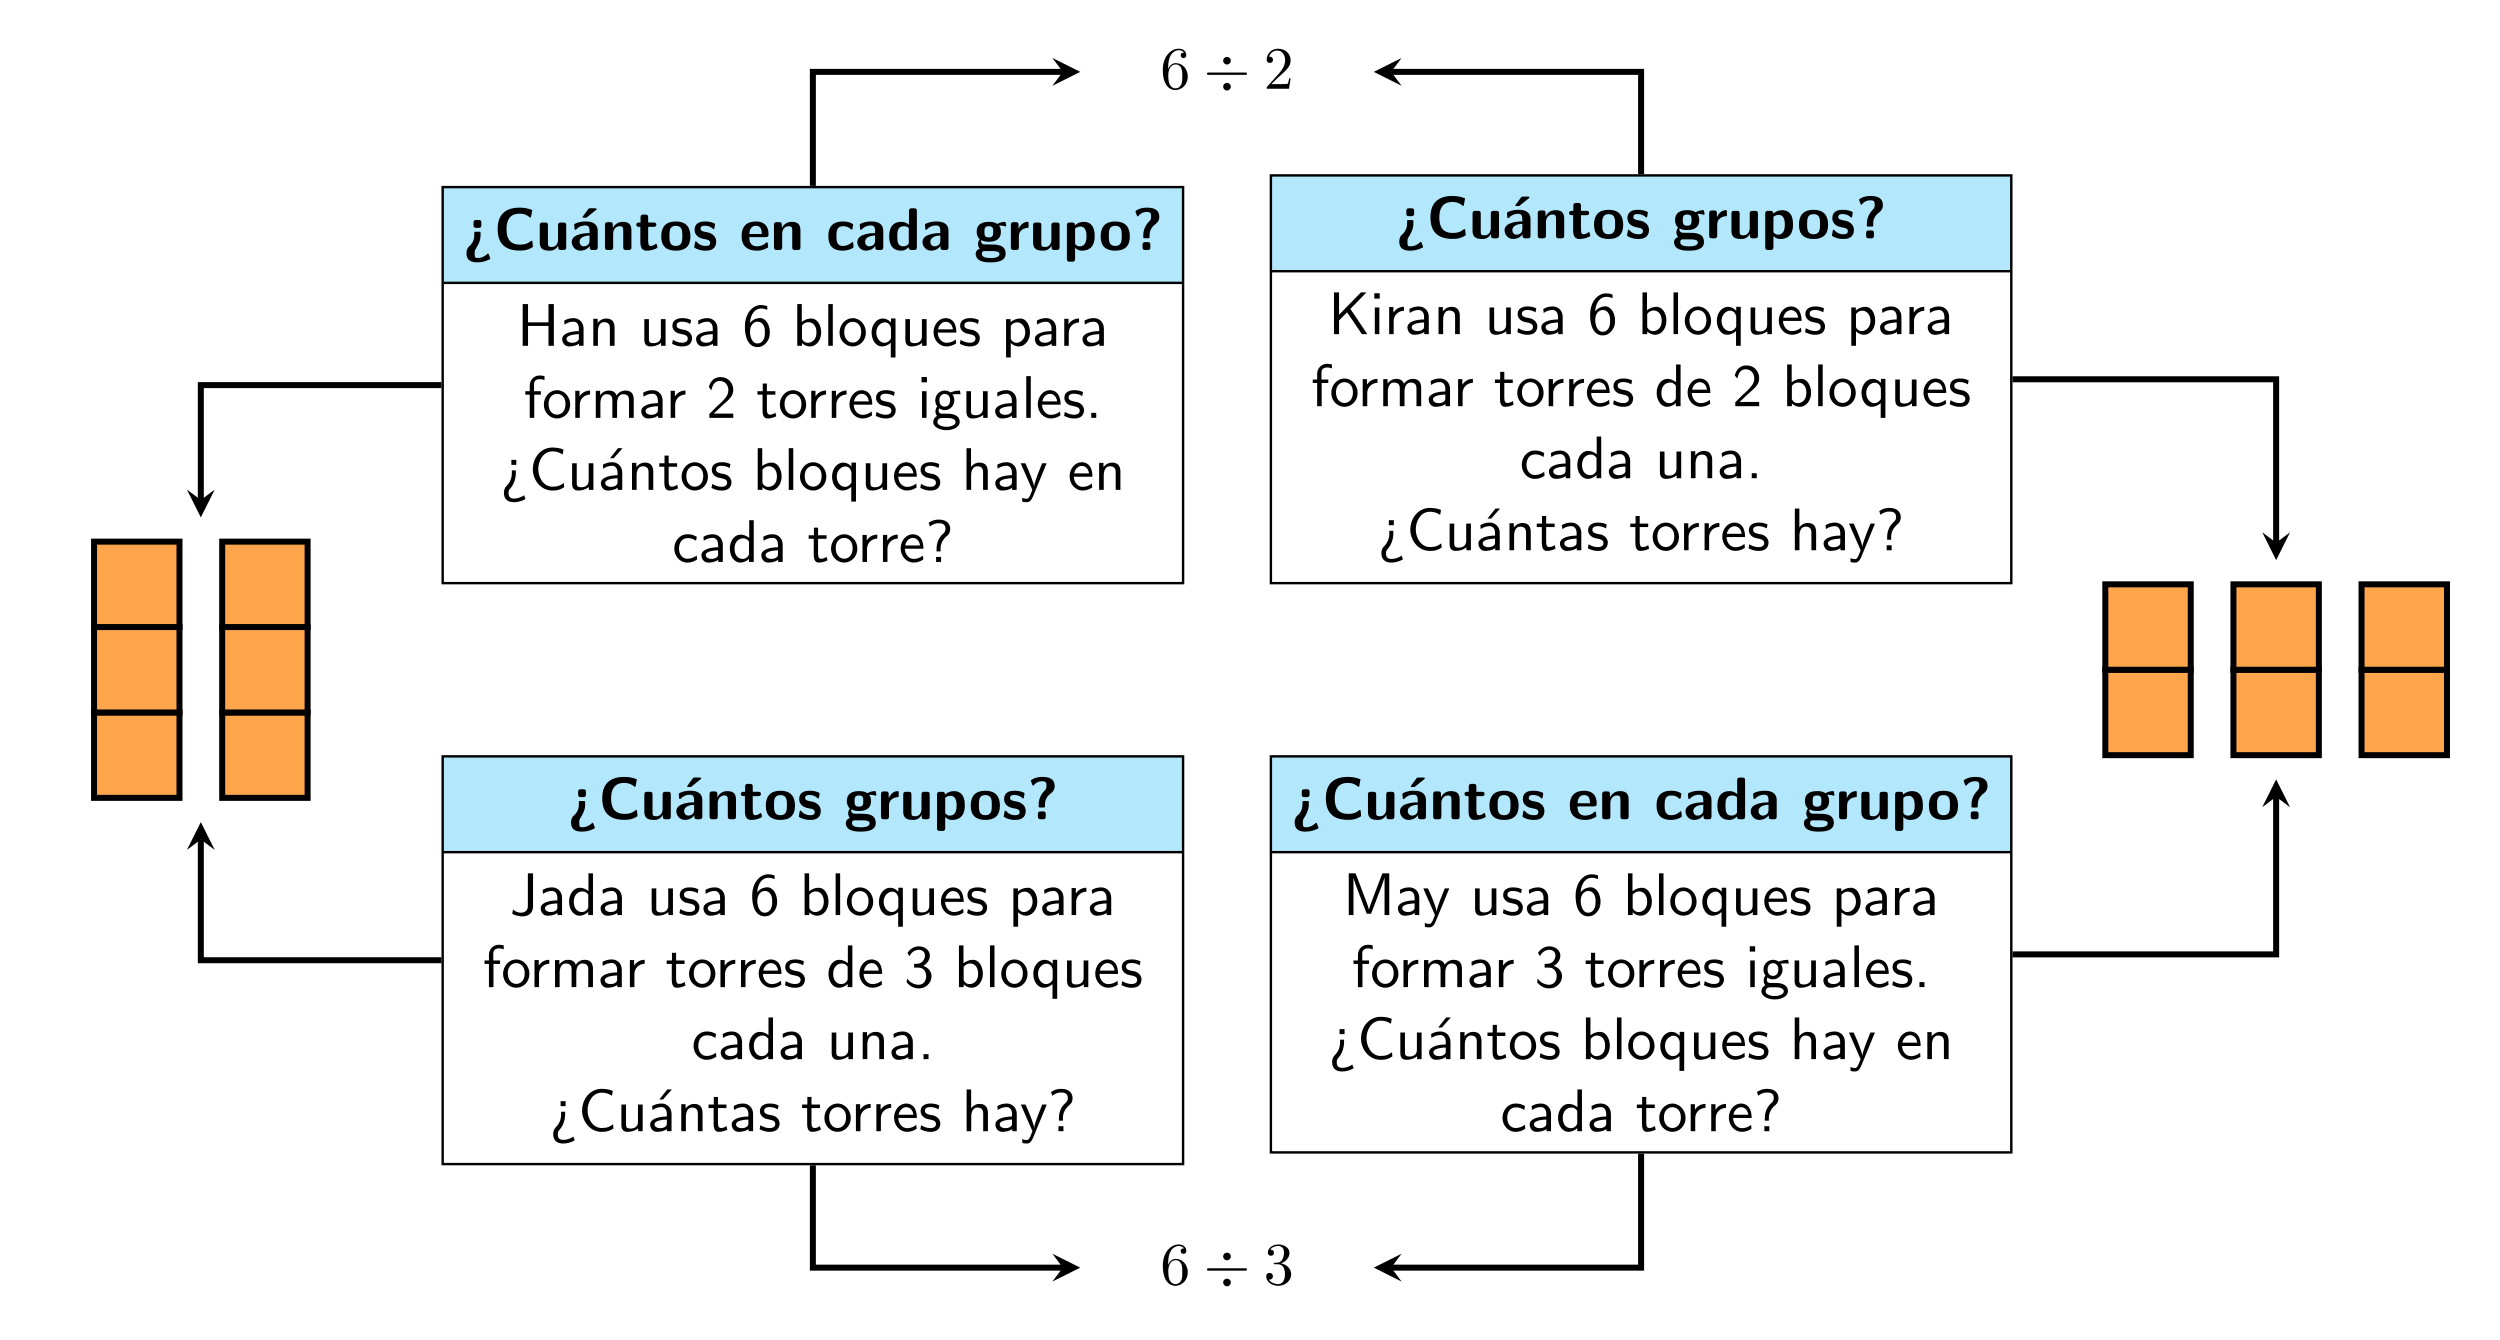 <?xml version="1.0" encoding="UTF-8"?>
<svg xmlns="http://www.w3.org/2000/svg" xmlns:xlink="http://www.w3.org/1999/xlink" width="414.849pt" height="222.279pt" viewBox="0 0 414.849 222.279" version="1.1">
<defs>
<g>
<symbol overflow="visible" id="glyph0-0">
<path style="stroke:none;" d=""/>
</symbol>
<symbol overflow="visible" id="glyph0-1">
<path style="stroke:none;" d="M 3.078 -4.5 C 3.078 -4.828 3.016 -4.984 2.609 -4.984 L 2.25 -4.984 C 1.891 -4.984 1.781 -4.875 1.781 -4.5 L 1.781 -4.156 C 1.781 -3.844 1.844 -3.672 2.25 -3.672 L 2.609 -3.672 C 2.984 -3.672 3.078 -3.812 3.078 -4.156 Z M 1.906 -2.469 C 1.906 -1.891 1.734 -1.172 1.047 -0.594 C 0.641 -0.25 0.609 0.297 0.609 0.531 C 0.609 1.984 1.797 2.047 2.406 2.047 C 3.094 2.047 3.672 1.906 4.25 1.641 C 4.547 1.516 4.562 1.5 4.562 1.422 C 4.562 1.359 4.359 0.875 4.328 0.766 C 4.281 0.641 4.266 0.594 4.172 0.594 C 4.125 0.594 4.109 0.609 4.078 0.641 C 3.875 0.844 3.312 1.328 2.453 1.328 C 2 1.328 1.969 1.156 1.969 0.578 C 1.969 0.125 2 0.047 2.141 -0.172 C 2.906 -1.391 2.953 -1.969 2.953 -2.609 C 2.953 -2.719 2.953 -2.922 2.938 -2.953 C 2.906 -3.031 2.844 -3.031 2.672 -3.031 L 2.188 -3.031 C 1.906 -3.031 1.906 -3.016 1.906 -2.766 Z M 1.906 -2.469 "/>
</symbol>
<symbol overflow="visible" id="glyph0-2">
<path style="stroke:none;" d="M 6.375 -1.422 C 6.375 -1.5 6.312 -1.547 6.266 -1.547 C 6.031 -1.547 5.734 -0.891 4.344 -0.891 C 2.578 -0.891 2.078 -1.969 2.078 -3.469 C 2.078 -4.953 2.625 -6.031 4.25 -6.031 C 5.141 -6.031 5.609 -5.688 5.875 -5.469 C 5.938 -5.406 5.969 -5.375 6.047 -5.375 C 6.078 -5.375 6.125 -5.422 6.141 -5.469 L 6.344 -6.562 C 6.344 -6.609 6.344 -6.656 6.266 -6.672 C 5.672 -6.891 5.062 -7.031 4.281 -7.031 C 1.859 -7.031 0.609 -5.859 0.609 -3.484 C 0.609 -1.031 1.875 0.094 4.297 0.094 C 5.141 0.094 5.672 -0.016 6.406 -0.469 C 6.484 -0.516 6.453 -0.594 6.453 -0.594 Z M 6.375 -1.422 "/>
</symbol>
<symbol overflow="visible" id="glyph0-3">
<path style="stroke:none;" d="M 4.984 -4.094 C 4.984 -4.406 4.922 -4.562 4.5 -4.562 L 4.109 -4.562 C 3.734 -4.562 3.625 -4.438 3.625 -4.094 L 3.625 -1.719 C 3.625 -1.062 3.281 -0.5 2.578 -0.5 C 2.016 -0.5 1.953 -0.641 1.953 -1.172 L 1.953 -4.094 C 1.953 -4.406 1.891 -4.562 1.469 -4.562 L 1.078 -4.562 C 0.719 -4.562 0.594 -4.453 0.594 -4.094 L 0.594 -1.25 C 0.594 -0.188 1.172 0.109 2.219 0.109 C 2.484 0.109 3.188 0.109 3.656 -0.734 L 3.656 -0.484 C 3.656 -0.156 3.734 0 4.141 0 L 4.5 0 C 4.891 0 4.984 -0.125 4.984 -0.484 Z M 4.984 -4.094 "/>
</symbol>
<symbol overflow="visible" id="glyph0-4">
<path style="stroke:none;" d="M 4.453 -6.641 C 4.5 -6.672 4.562 -6.734 4.562 -6.781 C 4.562 -6.922 4.453 -6.922 4.281 -6.922 L 3.469 -6.922 C 3.266 -6.922 3.266 -6.906 3.172 -6.797 L 2.312 -5.625 C 2.219 -5.516 2.219 -5.5 2.219 -5.484 C 2.219 -5.359 2.328 -5.359 2.5 -5.359 L 2.859 -5.359 Z M 4.453 -6.641 "/>
</symbol>
<symbol overflow="visible" id="glyph0-5">
<path style="stroke:none;" d="M 4.625 -3.156 C 4.625 -4.719 3.109 -4.734 2.609 -4.734 C 2.141 -4.734 1.641 -4.688 0.984 -4.422 C 0.766 -4.328 0.719 -4.297 0.719 -4.188 C 0.719 -4.109 0.781 -3.531 0.781 -3.453 C 0.797 -3.406 0.844 -3.344 0.922 -3.344 C 0.969 -3.344 1 -3.375 1.031 -3.406 C 1.453 -3.859 1.953 -4.078 2.578 -4.078 C 3.109 -4.078 3.266 -3.75 3.266 -3.156 L 3.266 -2.812 C 2.922 -2.812 0.312 -2.797 0.312 -1.328 C 0.312 -0.625 0.875 0.109 1.75 0.109 C 2.078 0.109 2.828 0.016 3.297 -0.672 L 3.297 -0.484 C 3.297 -0.156 3.375 0 3.781 0 L 4.141 0 C 4.531 0 4.625 -0.125 4.625 -0.484 Z M 3.266 -1.531 C 3.266 -0.609 2.328 -0.609 2.297 -0.609 C 1.875 -0.609 1.609 -0.969 1.609 -1.344 C 1.609 -2.328 2.984 -2.391 3.266 -2.406 Z M 3.266 -1.531 "/>
</symbol>
<symbol overflow="visible" id="glyph0-6">
<path style="stroke:none;" d="M 4.984 -3.234 C 4.984 -4.266 4.547 -4.672 3.531 -4.672 C 2.484 -4.672 2.031 -3.922 1.906 -3.656 L 1.891 -3.656 L 1.891 -4.141 C 1.891 -4.469 1.828 -4.625 1.422 -4.625 L 1.078 -4.625 C 0.719 -4.625 0.594 -4.516 0.594 -4.141 L 0.594 -0.484 C 0.594 -0.125 0.703 0 1.078 0 L 1.469 0 C 1.859 0 1.953 -0.125 1.953 -0.484 L 1.953 -2.688 C 1.953 -3.547 2.531 -3.953 3.047 -3.953 C 3.531 -3.953 3.625 -3.734 3.625 -3.219 L 3.625 -0.484 C 3.625 -0.156 3.703 0 4.109 0 L 4.5 0 C 4.891 0 4.984 -0.125 4.984 -0.484 Z M 4.984 -3.234 "/>
</symbol>
<symbol overflow="visible" id="glyph0-7">
<path style="stroke:none;" d="M 2.172 -3.844 L 3.062 -3.844 C 3.188 -3.844 3.531 -3.844 3.531 -4.203 C 3.531 -4.562 3.188 -4.562 3.062 -4.562 L 2.172 -4.562 L 2.172 -5.391 C 2.172 -5.719 2.109 -5.875 1.688 -5.875 L 1.391 -5.875 C 1.031 -5.875 0.906 -5.766 0.906 -5.391 L 0.906 -4.562 L 0.672 -4.562 C 0.562 -4.562 0.203 -4.562 0.203 -4.203 C 0.203 -3.844 0.562 -3.844 0.672 -3.844 L 0.875 -3.844 L 0.875 -1.328 C 0.875 -0.312 1.234 0.109 1.922 0.109 C 2.016 0.109 2.453 0.109 2.969 -0.047 C 3.141 -0.094 3.719 -0.281 3.719 -0.469 C 3.719 -0.5 3.703 -0.562 3.641 -0.781 C 3.594 -0.984 3.562 -1.031 3.484 -1.031 C 3.422 -1.031 3.422 -1.031 3.359 -0.969 C 3.25 -0.891 2.984 -0.672 2.562 -0.672 C 2.328 -0.672 2.172 -0.844 2.172 -1.5 Z M 2.172 -3.844 "/>
</symbol>
<symbol overflow="visible" id="glyph0-8">
<path style="stroke:none;" d="M 5.156 -2.25 C 5.156 -3.875 4.359 -4.734 2.734 -4.734 C 1.078 -4.734 0.312 -3.844 0.312 -2.25 C 0.312 -0.625 1.172 0.109 2.734 0.109 C 4.297 0.109 5.156 -0.609 5.156 -2.25 Z M 2.734 -0.672 C 1.672 -0.672 1.672 -1.562 1.672 -2.359 C 1.672 -3.125 1.672 -4.016 2.734 -4.016 C 3.812 -4.016 3.812 -3.141 3.812 -2.359 C 3.812 -1.578 3.812 -0.672 2.734 -0.672 Z M 2.734 -0.672 "/>
</symbol>
<symbol overflow="visible" id="glyph0-9">
<path style="stroke:none;" d="M 3.953 -1.406 C 3.953 -1.969 3.656 -2.312 3.469 -2.469 C 3.078 -2.828 2.719 -2.891 2.297 -2.969 C 1.75 -3.078 1.359 -3.156 1.359 -3.531 C 1.359 -3.953 1.688 -4.031 2.078 -4.031 C 2.734 -4.031 3.094 -3.781 3.359 -3.562 C 3.453 -3.453 3.484 -3.453 3.516 -3.453 C 3.625 -3.453 3.641 -3.547 3.656 -3.594 C 3.672 -3.672 3.766 -4.234 3.766 -4.281 C 3.766 -4.438 3.234 -4.578 3.125 -4.609 C 2.734 -4.719 2.406 -4.734 2.156 -4.734 C 1.703 -4.734 0.375 -4.734 0.375 -3.312 C 0.375 -2.828 0.594 -2.516 0.859 -2.281 C 1.203 -1.969 1.594 -1.891 2.156 -1.781 C 2.453 -1.734 2.953 -1.641 2.953 -1.203 C 2.953 -0.734 2.578 -0.672 2.188 -0.672 C 1.75 -0.672 1.188 -0.797 0.719 -1.359 C 0.672 -1.406 0.641 -1.438 0.578 -1.438 C 0.484 -1.438 0.453 -1.344 0.453 -1.281 C 0.422 -1.141 0.312 -0.578 0.312 -0.484 C 0.312 -0.297 1.047 -0.062 1.062 -0.062 C 1.609 0.109 2.016 0.109 2.188 0.109 C 2.688 0.109 3.953 0.062 3.953 -1.406 Z M 3.953 -1.406 "/>
</symbol>
<symbol overflow="visible" id="glyph0-10">
<path style="stroke:none;" d="M 4.297 -2.141 C 4.531 -2.141 4.781 -2.141 4.781 -2.594 C 4.781 -3.875 4.172 -4.734 2.688 -4.734 C 1.094 -4.734 0.312 -3.844 0.312 -2.328 C 0.312 -0.688 1.25 0.109 2.828 0.109 C 3.203 0.109 3.766 0.062 4.422 -0.266 C 4.641 -0.375 4.719 -0.406 4.719 -0.531 C 4.719 -0.594 4.688 -0.891 4.672 -0.969 C 4.641 -1.281 4.625 -1.281 4.531 -1.281 C 4.5 -1.281 4.469 -1.281 4.359 -1.188 C 3.781 -0.672 3.188 -0.609 2.859 -0.609 C 1.734 -0.609 1.609 -1.5 1.578 -2.141 Z M 1.594 -2.656 C 1.625 -3.266 1.828 -4.016 2.688 -4.016 C 3.484 -4.016 3.641 -3.438 3.672 -2.656 Z M 1.594 -2.656 "/>
</symbol>
<symbol overflow="visible" id="glyph0-11">
<path style="stroke:none;" d="M 4.562 -0.5 C 4.562 -0.609 4.516 -1.062 4.5 -1.203 C 4.5 -1.219 4.469 -1.328 4.375 -1.328 C 4.344 -1.328 4.312 -1.328 4.219 -1.219 C 4.047 -1.078 3.578 -0.672 2.766 -0.672 C 1.719 -0.672 1.719 -1.672 1.719 -2.312 C 1.719 -3.125 1.781 -3.953 2.797 -3.953 C 3.438 -3.953 3.703 -3.797 4.062 -3.5 C 4.188 -3.391 4.203 -3.391 4.25 -3.391 C 4.344 -3.391 4.359 -3.484 4.375 -3.516 C 4.391 -3.594 4.5 -4.156 4.5 -4.203 C 4.5 -4.297 4.422 -4.344 4.25 -4.422 C 3.781 -4.641 3.484 -4.734 2.781 -4.734 C 1.297 -4.734 0.375 -4.031 0.375 -2.297 C 0.375 -0.641 1.219 0.109 2.734 0.109 C 3 0.109 3.594 0.094 4.266 -0.234 C 4.547 -0.391 4.562 -0.406 4.562 -0.5 Z M 4.562 -0.5 "/>
</symbol>
<symbol overflow="visible" id="glyph0-12">
<path style="stroke:none;" d="M 4.969 -6.438 C 4.969 -6.766 4.906 -6.922 4.5 -6.922 L 4.125 -6.922 C 3.75 -6.922 3.656 -6.781 3.656 -6.438 L 3.656 -4.172 C 3.203 -4.609 2.703 -4.672 2.391 -4.672 C 0.375 -4.672 0.375 -2.766 0.375 -2.266 C 0.375 -1.812 0.375 0.109 2.344 0.109 C 2.766 0.109 3.188 -0.016 3.625 -0.469 C 3.625 -0.094 3.766 0 4.094 0 L 4.5 0 C 4.875 0 4.969 -0.125 4.969 -0.484 Z M 3.625 -1.25 C 3.625 -1.078 3.625 -0.984 3.328 -0.781 C 3.078 -0.625 2.844 -0.609 2.734 -0.609 C 1.719 -0.609 1.719 -1.531 1.719 -2.266 C 1.719 -3.016 1.719 -3.953 2.844 -3.953 C 3.125 -3.953 3.406 -3.859 3.625 -3.656 Z M 3.625 -1.25 "/>
</symbol>
<symbol overflow="visible" id="glyph0-13">
<path style="stroke:none;" d="M 2 -0.922 C 1.641 -0.922 1.5 -0.922 1.359 -1.031 C 1.312 -1.078 1.141 -1.219 1.141 -1.484 C 1.141 -1.562 1.156 -1.578 1.172 -1.641 C 1.641 -1.375 2.219 -1.375 2.438 -1.375 C 2.844 -1.375 4.438 -1.375 4.438 -3.016 C 4.438 -3.594 4.219 -3.953 4.125 -4.062 C 4.297 -4.062 4.641 -4.062 5.047 -3.953 C 5.094 -3.922 5.156 -3.906 5.188 -3.906 C 5.281 -3.906 5.328 -3.969 5.328 -4.031 C 5.328 -4.078 5.281 -4.312 5.25 -4.422 C 5.219 -4.656 5.219 -4.672 5.031 -4.672 C 4.719 -4.672 4.234 -4.562 3.844 -4.328 C 3.375 -4.641 2.859 -4.672 2.438 -4.672 C 2.016 -4.672 0.422 -4.672 0.422 -3.031 C 0.422 -2.625 0.531 -2.141 0.922 -1.797 C 0.641 -1.438 0.641 -1.047 0.641 -1 C 0.641 -0.812 0.703 -0.484 0.922 -0.203 C 0.766 -0.156 0.25 0.031 0.25 0.672 C 0.25 0.984 0.406 1.5 1.031 1.781 C 1.594 2.047 2.266 2.047 2.734 2.047 C 3.312 2.047 5.219 2.047 5.219 0.641 C 5.219 -0.922 3.812 -0.922 2.469 -0.922 Z M 2.438 -2.094 C 1.734 -2.094 1.703 -2.469 1.703 -3.016 C 1.703 -3.562 1.734 -3.953 2.438 -3.953 C 3.125 -3.953 3.156 -3.578 3.156 -3.031 C 3.156 -2.484 3.125 -2.094 2.438 -2.094 Z M 2.969 0.172 C 3.781 0.172 4.203 0.312 4.203 0.672 C 4.203 1.328 3.062 1.328 2.734 1.328 C 2.344 1.328 1.281 1.328 1.281 0.641 C 1.281 0.172 1.578 0.172 1.812 0.172 Z M 2.969 0.172 "/>
</symbol>
<symbol overflow="visible" id="glyph0-14">
<path style="stroke:none;" d="M 1.938 -2.297 C 1.938 -3.234 2.719 -3.625 3.344 -3.672 C 3.531 -3.672 3.547 -3.672 3.547 -3.938 L 3.547 -4.406 C 3.547 -4.609 3.547 -4.672 3.375 -4.672 C 3.094 -4.672 2.359 -4.578 1.891 -3.5 L 1.891 -4.141 C 1.891 -4.469 1.812 -4.625 1.406 -4.625 L 1.094 -4.625 C 0.734 -4.625 0.609 -4.516 0.609 -4.141 L 0.609 -0.484 C 0.609 -0.125 0.719 0 1.094 0 L 1.453 0 C 1.828 0 1.938 -0.125 1.938 -0.484 Z M 1.938 -2.297 "/>
</symbol>
<symbol overflow="visible" id="glyph0-15">
<path style="stroke:none;" d="M 1.969 -0.391 C 2.406 0.109 2.953 0.109 3.094 0.109 C 5.219 0.109 5.219 -1.797 5.219 -2.297 C 5.219 -2.797 5.219 -4.672 3.406 -4.672 C 2.828 -4.672 2.297 -4.438 1.938 -4.094 C 1.938 -4.469 1.797 -4.562 1.453 -4.562 L 1.094 -4.562 C 0.734 -4.562 0.609 -4.453 0.609 -4.094 L 0.609 1.453 C 0.609 1.812 0.719 1.938 1.094 1.938 L 1.484 1.938 C 1.859 1.938 1.969 1.797 1.969 1.453 Z M 1.969 -3.562 C 2.078 -3.672 2.406 -3.891 2.828 -3.891 C 3.844 -3.891 3.859 -2.719 3.859 -2.281 C 3.859 -1.891 3.859 -0.609 2.734 -0.609 C 2.5 -0.609 2.328 -0.688 2.203 -0.781 C 1.969 -0.953 1.969 -1 1.969 -1.172 Z M 1.969 -3.562 "/>
</symbol>
<symbol overflow="visible" id="glyph0-16">
<path style="stroke:none;" d="M 2.953 -2.5 C 2.953 -3.531 3.656 -4.094 4 -4.359 C 4.297 -4.578 4.562 -4.922 4.562 -5.516 C 4.562 -7.031 3 -7.031 2.5 -7.031 C 2.266 -7.031 1.609 -7.031 0.906 -6.656 C 0.781 -6.578 0.609 -6.484 0.609 -6.406 C 0.609 -6.391 0.609 -6.359 0.656 -6.234 L 0.844 -5.75 C 0.875 -5.625 0.891 -5.578 0.984 -5.578 C 1.047 -5.578 1.062 -5.609 1.109 -5.672 C 1.5 -6.141 1.969 -6.312 2.469 -6.312 C 3.125 -6.312 3.203 -6.094 3.203 -5.578 C 3.203 -5.094 3.109 -5 2.906 -4.781 C 1.906 -3.766 1.906 -2.719 1.906 -2.375 C 1.906 -2.266 1.906 -2.062 1.906 -2.031 C 1.953 -1.953 2.016 -1.953 2.188 -1.953 L 2.672 -1.953 C 2.938 -1.953 2.953 -1.969 2.953 -2.219 Z M 1.781 -0.484 C 1.781 -0.125 1.891 0 2.25 0 L 2.609 0 C 2.984 0 3.078 -0.125 3.078 -0.484 L 3.078 -0.828 C 3.078 -1.141 3.016 -1.312 2.609 -1.312 L 2.25 -1.312 C 1.875 -1.312 1.781 -1.172 1.781 -0.828 Z M 1.781 -0.484 "/>
</symbol>
<symbol overflow="visible" id="glyph1-0">
<path style="stroke:none;" d=""/>
</symbol>
<symbol overflow="visible" id="glyph1-1">
<path style="stroke:none;" d="M 6.109 -6.922 L 5.219 -6.922 L 5.219 -3.891 L 1.828 -3.891 L 1.828 -6.922 L 0.938 -6.922 L 0.938 0 L 1.828 0 L 1.828 -3.297 L 5.219 -3.297 L 5.219 0 L 6.109 0 Z M 6.109 -6.922 "/>
</symbol>
<symbol overflow="visible" id="glyph1-2">
<path style="stroke:none;" d="M 3.984 -2.875 C 3.984 -3.891 3.25 -4.594 2.328 -4.594 C 1.688 -4.594 1.234 -4.438 0.766 -4.172 L 0.828 -3.516 C 1.344 -3.875 1.844 -4 2.328 -4 C 2.797 -4 3.203 -3.609 3.203 -2.875 L 3.203 -2.438 C 1.703 -2.422 0.438 -2 0.438 -1.125 C 0.438 -0.703 0.703 0.109 1.578 0.109 C 1.719 0.109 2.656 0.094 3.234 -0.359 L 3.234 0 L 3.984 0 Z M 3.203 -1.312 C 3.203 -1.125 3.203 -0.875 2.859 -0.688 C 2.578 -0.516 2.188 -0.5 2.078 -0.5 C 1.609 -0.5 1.156 -0.734 1.156 -1.141 C 1.156 -1.844 2.766 -1.906 3.203 -1.938 Z M 3.203 -1.312 "/>
</symbol>
<symbol overflow="visible" id="glyph1-3">
<path style="stroke:none;" d="M 4.344 -2.969 C 4.344 -3.625 4.188 -4.531 2.969 -4.531 C 2.078 -4.531 1.578 -3.859 1.531 -3.781 L 1.531 -4.484 L 0.812 -4.484 L 0.812 0 L 1.578 0 L 1.578 -2.438 C 1.578 -3.094 1.828 -3.922 2.594 -3.922 C 3.547 -3.922 3.562 -3.219 3.562 -2.906 L 3.562 0 L 4.344 0 Z M 4.344 -2.969 "/>
</symbol>
<symbol overflow="visible" id="glyph1-4">
<path style="stroke:none;" d="M 4.344 -4.422 L 3.562 -4.422 L 3.562 -1.531 C 3.562 -0.781 3 -0.438 2.359 -0.438 C 1.656 -0.438 1.578 -0.703 1.578 -1.125 L 1.578 -4.422 L 0.812 -4.422 L 0.812 -1.094 C 0.812 -0.375 1.031 0.109 1.859 0.109 C 2.391 0.109 3.094 -0.047 3.594 -0.484 L 3.594 0 L 4.344 0 Z M 4.344 -4.422 "/>
</symbol>
<symbol overflow="visible" id="glyph1-5">
<path style="stroke:none;" d="M 3.422 -4.281 C 2.906 -4.516 2.5 -4.594 1.984 -4.594 C 1.734 -4.594 0.328 -4.594 0.328 -3.297 C 0.328 -2.797 0.625 -2.484 0.875 -2.297 C 1.172 -2.078 1.391 -2.031 1.938 -1.922 C 2.297 -1.859 2.875 -1.734 2.875 -1.203 C 2.875 -0.516 2.094 -0.516 1.938 -0.516 C 1.141 -0.516 0.578 -0.891 0.406 -1 L 0.281 -0.328 C 0.594 -0.172 1.141 0.109 1.953 0.109 C 2.141 0.109 2.688 0.109 3.109 -0.203 C 3.422 -0.453 3.594 -0.844 3.594 -1.281 C 3.594 -1.828 3.219 -2.156 3.203 -2.188 C 2.812 -2.547 2.547 -2.609 2.047 -2.688 C 1.5 -2.797 1.031 -2.906 1.031 -3.391 C 1.031 -4 1.75 -4 1.891 -4 C 2.203 -4 2.734 -3.969 3.297 -3.625 Z M 3.422 -4.281 "/>
</symbol>
<symbol overflow="visible" id="glyph1-6">
<path style="stroke:none;" d="M 4.141 -6.562 C 3.625 -6.766 3.219 -6.766 3.078 -6.766 C 1.672 -6.766 0.422 -5.359 0.422 -3.203 C 0.422 -0.391 1.656 0.219 2.5 0.219 C 3.094 0.219 3.531 -0.016 3.922 -0.453 C 4.359 -0.969 4.562 -1.422 4.562 -2.219 C 4.562 -3.484 3.891 -4.609 2.938 -4.609 C 2.625 -4.609 1.859 -4.531 1.25 -3.781 C 1.391 -5.391 2.172 -6.188 3.094 -6.188 C 3.469 -6.188 3.781 -6.109 4.141 -5.969 Z M 1.266 -2.188 C 1.266 -2.328 1.266 -2.344 1.281 -2.469 C 1.281 -3.203 1.719 -4 2.547 -4 C 3.031 -4 3.312 -3.75 3.516 -3.375 C 3.719 -3.016 3.734 -2.656 3.734 -2.219 C 3.734 -1.875 3.734 -1.422 3.5 -1 C 3.328 -0.734 3.078 -0.391 2.5 -0.391 C 1.453 -0.391 1.297 -1.859 1.266 -2.188 Z M 1.266 -2.188 "/>
</symbol>
<symbol overflow="visible" id="glyph1-7">
<path style="stroke:none;" d="M 1.562 -6.922 L 0.812 -6.922 L 0.812 0 L 1.594 0 L 1.594 -0.453 C 1.828 -0.234 2.266 0.109 2.938 0.109 C 3.922 0.109 4.781 -0.891 4.781 -2.219 C 4.781 -3.453 4.109 -4.531 3.172 -4.531 C 2.781 -4.531 2.156 -4.438 1.562 -3.953 Z M 1.594 -3.344 C 1.75 -3.578 2.109 -3.922 2.656 -3.922 C 3.25 -3.922 4 -3.5 4 -2.219 C 4 -0.922 3.172 -0.5 2.562 -0.5 C 2.172 -0.5 1.844 -0.672 1.594 -1.141 Z M 1.594 -3.344 "/>
</symbol>
<symbol overflow="visible" id="glyph1-8">
<path style="stroke:none;" d="M 1.562 -6.922 L 0.812 -6.922 L 0.812 0 L 1.562 0 Z M 1.562 -6.922 "/>
</symbol>
<symbol overflow="visible" id="glyph1-9">
<path style="stroke:none;" d="M 4.672 -2.188 C 4.672 -3.531 3.672 -4.594 2.5 -4.594 C 1.266 -4.594 0.297 -3.5 0.297 -2.188 C 0.297 -0.875 1.312 0.109 2.484 0.109 C 3.672 0.109 4.672 -0.891 4.672 -2.188 Z M 2.484 -0.531 C 1.797 -0.531 1.078 -1.094 1.078 -2.297 C 1.078 -3.5 1.828 -3.984 2.484 -3.984 C 3.188 -3.984 3.891 -3.469 3.891 -2.297 C 3.891 -1.109 3.219 -0.531 2.484 -0.531 Z M 2.484 -0.531 "/>
</symbol>
<symbol overflow="visible" id="glyph1-10">
<path style="stroke:none;" d="M 4.328 -4.531 L 3.578 -4.531 L 3.578 -3.859 C 3.484 -3.984 2.984 -4.531 2.219 -4.531 C 1.219 -4.531 0.359 -3.547 0.359 -2.203 C 0.359 -0.938 1.094 0.109 2.047 0.109 C 2.609 0.109 3.125 -0.125 3.547 -0.5 L 3.547 1.938 L 4.328 1.938 Z M 3.578 -1.391 C 3.578 -1.219 3.578 -1.203 3.484 -1.062 C 3.219 -0.672 2.844 -0.5 2.5 -0.5 C 1.734 -0.5 1.141 -1.281 1.141 -2.203 C 1.141 -3.219 1.859 -3.891 2.578 -3.891 C 3.266 -3.891 3.578 -3.188 3.578 -2.797 Z M 3.578 -1.391 "/>
</symbol>
<symbol overflow="visible" id="glyph1-11">
<path style="stroke:none;" d="M 4.125 -2.188 C 4.125 -2.516 4.109 -3.266 3.734 -3.875 C 3.312 -4.484 2.719 -4.594 2.359 -4.594 C 1.25 -4.594 0.344 -3.531 0.344 -2.25 C 0.344 -0.938 1.312 0.109 2.5 0.109 C 3.125 0.109 3.703 -0.125 4.094 -0.406 L 4.031 -1.062 C 3.406 -0.531 2.734 -0.5 2.516 -0.5 C 1.719 -0.5 1.078 -1.203 1.047 -2.188 Z M 1.094 -2.734 C 1.25 -3.484 1.781 -3.984 2.359 -3.984 C 2.875 -3.984 3.422 -3.656 3.562 -2.734 Z M 1.094 -2.734 "/>
</symbol>
<symbol overflow="visible" id="glyph1-12">
<path style="stroke:none;" d="M 1.594 -0.453 C 1.906 -0.172 2.344 0.109 2.938 0.109 C 3.906 0.109 4.781 -0.875 4.781 -2.219 C 4.781 -3.422 4.156 -4.531 3.203 -4.531 C 2.609 -4.531 2.031 -4.328 1.562 -3.938 L 1.562 -4.422 L 0.812 -4.422 L 0.812 1.938 L 1.594 1.938 Z M 1.594 -3.312 C 1.828 -3.672 2.219 -3.891 2.656 -3.891 C 3.406 -3.891 4 -3.141 4 -2.219 C 4 -1.203 3.297 -0.5 2.547 -0.5 C 2.156 -0.5 1.891 -0.703 1.688 -0.969 C 1.594 -1.109 1.594 -1.141 1.594 -1.312 Z M 1.594 -3.312 "/>
</symbol>
<symbol overflow="visible" id="glyph1-13">
<path style="stroke:none;" d="M 1.562 -2.141 C 1.562 -3.125 2.281 -3.844 3.266 -3.875 L 3.266 -4.531 C 2.375 -4.531 1.828 -4.031 1.516 -3.578 L 1.516 -4.484 L 0.812 -4.484 L 0.812 0 L 1.562 0 Z M 1.562 -2.141 "/>
</symbol>
<symbol overflow="visible" id="glyph1-14">
<path style="stroke:none;" d="M 1.75 -3.844 L 2.844 -3.844 L 2.844 -4.422 L 1.719 -4.422 L 1.719 -5.609 C 1.719 -6.344 2.391 -6.422 2.656 -6.422 C 2.844 -6.422 3.125 -6.406 3.453 -6.25 L 3.453 -6.922 C 3.344 -6.953 3.031 -7.031 2.656 -7.031 C 1.719 -7.031 1 -6.312 1 -5.328 L 1 -4.422 L 0.266 -4.422 L 0.266 -3.844 L 1 -3.844 L 1 0 L 1.75 0 Z M 1.75 -3.844 "/>
</symbol>
<symbol overflow="visible" id="glyph1-15">
<path style="stroke:none;" d="M 7.109 -2.969 C 7.109 -3.641 6.953 -4.531 5.734 -4.531 C 5.141 -4.531 4.625 -4.25 4.25 -3.719 C 4 -4.469 3.297 -4.531 2.984 -4.531 C 2.266 -4.531 1.797 -4.125 1.531 -3.766 L 1.531 -4.484 L 0.812 -4.484 L 0.812 0 L 1.578 0 L 1.578 -2.438 C 1.578 -3.125 1.859 -3.922 2.594 -3.922 C 3.516 -3.922 3.562 -3.281 3.562 -2.906 L 3.562 0 L 4.344 0 L 4.344 -2.438 C 4.344 -3.125 4.609 -3.922 5.359 -3.922 C 6.281 -3.922 6.328 -3.281 6.328 -2.906 L 6.328 0 L 7.109 0 Z M 7.109 -2.969 "/>
</symbol>
<symbol overflow="visible" id="glyph1-16">
<path style="stroke:none;" d="M 1.734 -1.875 L 0.5 -0.641 L 0.5 0 L 4.469 0 L 4.469 -0.703 L 2.656 -0.703 C 2.547 -0.703 2.422 -0.703 2.297 -0.703 L 1.219 -0.703 C 1.531 -0.984 2.297 -1.719 2.609 -2.016 C 2.797 -2.188 3.297 -2.609 3.484 -2.797 C 3.938 -3.234 4.469 -3.766 4.469 -4.609 C 4.469 -5.766 3.672 -6.766 2.359 -6.766 C 1.219 -6.766 0.656 -5.984 0.422 -5.125 C 0.531 -4.953 0.594 -4.891 0.609 -4.859 C 0.625 -4.844 0.734 -4.719 0.828 -4.578 C 1.031 -5.344 1.312 -6.125 2.219 -6.125 C 3.156 -6.125 3.656 -5.375 3.656 -4.594 C 3.656 -3.75 3.094 -3.188 2.5 -2.578 Z M 1.734 -1.875 "/>
</symbol>
<symbol overflow="visible" id="glyph1-17">
<path style="stroke:none;" d="M 1.75 -3.844 L 3.156 -3.844 L 3.156 -4.422 L 1.75 -4.422 L 1.75 -5.688 L 1.062 -5.688 L 1.062 -4.422 L 0.188 -4.422 L 0.188 -3.844 L 1.031 -3.844 L 1.031 -1.188 C 1.031 -0.594 1.172 0.109 1.859 0.109 C 2.547 0.109 3.062 -0.141 3.312 -0.266 L 3.156 -0.859 C 2.891 -0.641 2.578 -0.531 2.25 -0.531 C 1.891 -0.531 1.75 -0.828 1.75 -1.359 Z M 1.75 -3.844 "/>
</symbol>
<symbol overflow="visible" id="glyph1-18">
<path style="stroke:none;" d="M 1.625 -6.781 L 0.734 -6.781 L 0.734 -5.891 L 1.625 -5.891 Z M 1.562 -4.422 L 0.812 -4.422 L 0.812 0 L 1.562 0 Z M 1.562 -4.422 "/>
</symbol>
<symbol overflow="visible" id="glyph1-19">
<path style="stroke:none;" d="M 3.516 -3.891 C 3.734 -3.891 4 -3.938 4.25 -3.938 C 4.422 -3.938 4.812 -3.906 4.828 -3.906 L 4.719 -4.531 C 4.031 -4.531 3.453 -4.344 3.156 -4.219 C 2.938 -4.391 2.609 -4.531 2.203 -4.531 C 1.344 -4.531 0.625 -3.812 0.625 -2.906 C 0.625 -2.547 0.75 -2.188 0.953 -1.922 C 0.656 -1.516 0.656 -1.125 0.656 -1.078 C 0.656 -0.812 0.75 -0.531 0.922 -0.312 C 0.406 -0.016 0.281 0.453 0.281 0.703 C 0.281 1.453 1.266 2.047 2.484 2.047 C 3.703 2.047 4.688 1.469 4.688 0.703 C 4.688 -0.688 3.031 -0.688 2.641 -0.688 L 1.766 -0.688 C 1.641 -0.688 1.188 -0.688 1.188 -1.219 C 1.188 -1.328 1.219 -1.484 1.297 -1.578 C 1.5 -1.422 1.828 -1.281 2.203 -1.281 C 3.094 -1.281 3.797 -2.031 3.797 -2.906 C 3.797 -3.391 3.578 -3.766 3.469 -3.906 Z M 2.203 -1.859 C 1.828 -1.859 1.312 -2.078 1.312 -2.906 C 1.312 -3.734 1.828 -3.969 2.203 -3.969 C 2.625 -3.969 3.094 -3.688 3.094 -2.906 C 3.094 -2.141 2.625 -1.859 2.203 -1.859 Z M 2.656 0.031 C 2.875 0.031 4 0.031 4 0.719 C 4 1.156 3.312 1.484 2.5 1.484 C 1.688 1.484 0.984 1.172 0.984 0.703 C 0.984 0.672 0.984 0.031 1.75 0.031 Z M 2.656 0.031 "/>
</symbol>
<symbol overflow="visible" id="glyph1-20">
<path style="stroke:none;" d="M 1.797 -0.828 L 0.969 -0.828 L 0.969 0 L 1.797 0 Z M 1.797 -0.828 "/>
</symbol>
<symbol overflow="visible" id="glyph1-21">
<path style="stroke:none;" d="M 2.625 -4.984 L 1.797 -4.984 L 1.797 -4.156 L 2.625 -4.156 Z M 3.906 0.891 C 3.266 1.359 2.594 1.438 2.234 1.438 C 1.609 1.438 1.328 1.172 1.328 0.516 C 1.328 0.047 1.484 -0.109 1.641 -0.266 C 2.281 -0.984 2.547 -1.953 2.547 -2.922 L 2.547 -3.234 L 1.875 -3.234 L 1.875 -2.672 C 1.875 -2.188 1.719 -1.391 1.047 -0.703 C 0.875 -0.516 0.562 -0.203 0.562 0.5 C 0.562 1.312 0.984 2.047 2.219 2.047 C 2.812 2.047 3.484 1.891 4.141 1.516 Z M 3.906 0.891 "/>
</symbol>
<symbol overflow="visible" id="glyph1-22">
<path style="stroke:none;" d="M 5.797 -1.141 C 5.219 -0.75 4.875 -0.531 3.891 -0.531 C 2.453 -0.531 1.562 -2.031 1.562 -3.469 C 1.562 -4.828 2.375 -6.391 3.906 -6.391 C 4.609 -6.391 5.062 -6.219 5.609 -5.875 L 5.75 -6.688 C 5.328 -6.891 4.562 -7.031 3.922 -7.031 C 2.078 -7.031 0.656 -5.469 0.656 -3.375 C 0.656 -1.797 1.844 0.109 3.922 0.109 C 4.828 0.109 5.219 -0.047 5.859 -0.453 Z M 5.797 -1.141 "/>
</symbol>
<symbol overflow="visible" id="glyph1-23">
<path style="stroke:none;" d="M 4.141 -6.922 L 3.375 -6.922 L 2.047 -5.25 L 2.656 -5.25 Z M 4.141 -6.922 "/>
</symbol>
<symbol overflow="visible" id="glyph1-24">
<path style="stroke:none;" d="M 4.344 -2.969 C 4.344 -3.625 4.188 -4.531 2.969 -4.531 C 2.359 -4.531 1.875 -4.234 1.562 -3.812 L 1.562 -6.922 L 0.812 -6.922 L 0.812 0 L 1.578 0 L 1.578 -2.438 C 1.578 -3.094 1.828 -3.922 2.594 -3.922 C 3.547 -3.922 3.562 -3.219 3.562 -2.906 L 3.562 0 L 4.344 0 Z M 4.344 -2.969 "/>
</symbol>
<symbol overflow="visible" id="glyph1-25">
<path style="stroke:none;" d="M 4.453 -4.422 L 3.703 -4.422 C 2.406 -1.25 2.375 -0.797 2.375 -0.562 L 2.359 -0.562 C 2.297 -1.234 1.5 -3.094 1.469 -3.188 L 0.922 -4.422 L 0.141 -4.422 L 2.078 0 C 1.953 0.312 1.75 0.812 1.719 0.891 C 1.453 1.469 1.281 1.469 1.141 1.469 C 0.984 1.469 0.672 1.438 0.375 1.312 L 0.422 1.969 C 0.641 2.016 0.922 2.047 1.141 2.047 C 1.5 2.047 1.859 1.922 2.266 0.906 Z M 4.453 -4.422 "/>
</symbol>
<symbol overflow="visible" id="glyph1-26">
<path style="stroke:none;" d="M 4.094 -4.172 C 3.5 -4.5 3.156 -4.594 2.547 -4.594 C 1.172 -4.594 0.359 -3.391 0.359 -2.219 C 0.359 -0.984 1.266 0.109 2.516 0.109 C 3.047 0.109 3.594 -0.031 4.141 -0.406 L 4.078 -1.062 C 3.562 -0.672 3.031 -0.531 2.516 -0.531 C 1.688 -0.531 1.141 -1.25 1.141 -2.219 C 1.141 -3 1.5 -3.953 2.562 -3.953 C 3.078 -3.953 3.422 -3.875 3.969 -3.516 Z M 4.094 -4.172 "/>
</symbol>
<symbol overflow="visible" id="glyph1-27">
<path style="stroke:none;" d="M 4.328 -6.922 L 3.578 -6.922 L 3.578 -3.984 C 3.047 -4.422 2.5 -4.531 2.125 -4.531 C 1.141 -4.531 0.359 -3.5 0.359 -2.219 C 0.359 -0.906 1.125 0.109 2.078 0.109 C 2.406 0.109 2.984 0.016 3.547 -0.516 L 3.547 0 L 4.328 0 Z M 3.547 -1.391 C 3.547 -1.25 3.531 -1.062 3.219 -0.781 C 2.984 -0.578 2.734 -0.5 2.484 -0.5 C 1.859 -0.5 1.141 -0.969 1.141 -2.203 C 1.141 -3.516 2 -3.922 2.578 -3.922 C 3.031 -3.922 3.328 -3.703 3.547 -3.375 Z M 3.547 -1.391 "/>
</symbol>
<symbol overflow="visible" id="glyph1-28">
<path style="stroke:none;" d="M 2.547 -2.281 C 2.547 -2.969 2.875 -3.703 3.562 -4.281 C 3.766 -4.453 4.141 -4.766 4.141 -5.484 C 4.141 -6.156 3.734 -7.031 2.234 -7.031 C 1.625 -7.031 1.094 -6.859 0.562 -6.5 L 0.781 -5.875 C 1.031 -6.094 1.516 -6.422 2.234 -6.422 C 2.703 -6.422 3.359 -6.344 3.359 -5.5 C 3.359 -5.047 3.141 -4.859 3.016 -4.734 C 1.875 -3.766 1.875 -2.5 1.875 -2.062 L 1.875 -1.75 L 2.547 -1.75 Z M 1.797 0 L 2.625 0 L 2.625 -0.828 L 1.797 -0.828 Z M 1.797 0 "/>
</symbol>
<symbol overflow="visible" id="glyph1-29">
<path style="stroke:none;" d="M 3.672 -4.188 L 6.344 -6.922 L 5.422 -6.922 L 1.797 -3.219 L 1.797 -6.922 L 0.953 -6.922 L 0.953 0 L 1.797 0 L 1.797 -2.266 L 3.125 -3.625 L 5.578 0 L 6.484 0 Z M 3.672 -4.188 "/>
</symbol>
<symbol overflow="visible" id="glyph1-30">
<path style="stroke:none;" d="M 3.875 -6.922 L 3.016 -6.922 L 3.016 -1.516 C 3.016 -1.344 3.016 -0.391 1.828 -0.391 C 1.422 -0.391 0.891 -0.562 0.562 -0.953 L 0.422 -0.203 C 0.656 -0.078 1.281 0.219 2.125 0.219 C 3.156 0.219 3.875 -0.359 3.875 -1.484 Z M 3.875 -6.922 "/>
</symbol>
<symbol overflow="visible" id="glyph1-31">
<path style="stroke:none;" d="M 0.922 -5.125 C 1.203 -5.828 1.859 -6.188 2.469 -6.188 C 2.984 -6.188 3.469 -5.875 3.469 -5.25 C 3.469 -4.641 3.062 -4.047 2.453 -3.906 C 2.391 -3.891 2.375 -3.891 1.672 -3.844 L 1.672 -3.234 L 2.375 -3.234 C 3.453 -3.234 3.672 -2.297 3.672 -1.797 C 3.672 -1.031 3.203 -0.391 2.438 -0.391 C 1.75 -0.391 0.969 -0.734 0.531 -1.422 L 0.422 -0.812 C 1.141 0.125 2.062 0.219 2.469 0.219 C 3.672 0.219 4.562 -0.75 4.562 -1.797 C 4.562 -2.703 3.859 -3.312 3.188 -3.531 C 3.938 -3.938 4.281 -4.609 4.281 -5.25 C 4.281 -6.094 3.453 -6.766 2.469 -6.766 C 1.703 -6.766 0.984 -6.359 0.562 -5.656 Z M 0.922 -5.125 "/>
</symbol>
<symbol overflow="visible" id="glyph1-32">
<path style="stroke:none;" d="M 5.281 -3.531 C 4.938 -2.625 4.469 -1.391 4.359 -0.922 L 4.344 -0.922 C 4.297 -1.141 4.172 -1.5 4.031 -1.922 L 2.469 -6.047 L 2.125 -6.922 L 1 -6.922 L 1 0 L 1.781 0 L 1.781 -6.188 C 1.844 -5.859 2.25 -4.781 2.5 -4.094 L 3.984 -0.219 L 4.703 -0.219 L 6.031 -3.688 C 6.344 -4.5 6.438 -4.75 6.516 -4.953 C 6.609 -5.25 6.875 -5.969 6.922 -6.188 L 6.938 -6.188 L 6.938 0 L 7.719 0 L 7.719 -6.922 L 6.578 -6.922 Z M 5.281 -3.531 "/>
</symbol>
<symbol overflow="visible" id="glyph2-0">
<path style="stroke:none;" d=""/>
</symbol>
<symbol overflow="visible" id="glyph2-1">
<path style="stroke:none;" d="M 1.312 -3.266 L 1.312 -3.516 C 1.312 -6.031 2.547 -6.391 3.062 -6.391 C 3.297 -6.391 3.719 -6.328 3.938 -5.984 C 3.781 -5.984 3.391 -5.984 3.391 -5.547 C 3.391 -5.234 3.625 -5.078 3.844 -5.078 C 4 -5.078 4.312 -5.172 4.312 -5.562 C 4.312 -6.156 3.875 -6.641 3.047 -6.641 C 1.766 -6.641 0.422 -5.359 0.422 -3.156 C 0.422 -0.484 1.578 0.219 2.5 0.219 C 3.609 0.219 4.562 -0.719 4.562 -2.031 C 4.562 -3.297 3.672 -4.25 2.562 -4.25 C 1.891 -4.25 1.516 -3.75 1.312 -3.266 Z M 2.5 -0.062 C 1.875 -0.062 1.578 -0.656 1.516 -0.812 C 1.328 -1.281 1.328 -2.078 1.328 -2.25 C 1.328 -3.031 1.656 -4.031 2.547 -4.031 C 2.719 -4.031 3.172 -4.031 3.484 -3.406 C 3.656 -3.047 3.656 -2.531 3.656 -2.047 C 3.656 -1.562 3.656 -1.062 3.484 -0.703 C 3.188 -0.109 2.734 -0.062 2.5 -0.062 Z M 2.5 -0.062 "/>
</symbol>
<symbol overflow="visible" id="glyph2-2">
<path style="stroke:none;" d="M 1.266 -0.766 L 2.328 -1.797 C 3.875 -3.172 4.469 -3.703 4.469 -4.703 C 4.469 -5.844 3.578 -6.641 2.359 -6.641 C 1.234 -6.641 0.5 -5.719 0.5 -4.828 C 0.5 -4.281 1 -4.281 1.031 -4.281 C 1.203 -4.281 1.547 -4.391 1.547 -4.812 C 1.547 -5.062 1.359 -5.328 1.016 -5.328 C 0.938 -5.328 0.922 -5.328 0.891 -5.312 C 1.109 -5.969 1.656 -6.328 2.234 -6.328 C 3.141 -6.328 3.562 -5.516 3.562 -4.703 C 3.562 -3.906 3.078 -3.125 2.516 -2.5 L 0.609 -0.375 C 0.5 -0.266 0.5 -0.234 0.5 0 L 4.203 0 L 4.469 -1.734 L 4.234 -1.734 C 4.172 -1.438 4.109 -1 4 -0.844 C 3.938 -0.766 3.281 -0.766 3.062 -0.766 Z M 1.266 -0.766 "/>
</symbol>
<symbol overflow="visible" id="glyph2-3">
<path style="stroke:none;" d="M 2.891 -3.516 C 3.703 -3.781 4.281 -4.469 4.281 -5.266 C 4.281 -6.078 3.406 -6.641 2.453 -6.641 C 1.453 -6.641 0.688 -6.047 0.688 -5.281 C 0.688 -4.953 0.906 -4.766 1.203 -4.766 C 1.5 -4.766 1.703 -4.984 1.703 -5.281 C 1.703 -5.766 1.234 -5.766 1.094 -5.766 C 1.391 -6.266 2.047 -6.391 2.406 -6.391 C 2.828 -6.391 3.375 -6.172 3.375 -5.281 C 3.375 -5.156 3.344 -4.578 3.094 -4.141 C 2.797 -3.656 2.453 -3.625 2.203 -3.625 C 2.125 -3.609 1.891 -3.594 1.812 -3.594 C 1.734 -3.578 1.672 -3.562 1.672 -3.469 C 1.672 -3.359 1.734 -3.359 1.906 -3.359 L 2.344 -3.359 C 3.156 -3.359 3.531 -2.688 3.531 -1.703 C 3.531 -0.344 2.844 -0.062 2.406 -0.062 C 1.969 -0.062 1.219 -0.234 0.875 -0.812 C 1.219 -0.766 1.531 -0.984 1.531 -1.359 C 1.531 -1.719 1.266 -1.922 0.984 -1.922 C 0.734 -1.922 0.422 -1.781 0.422 -1.344 C 0.422 -0.438 1.344 0.219 2.438 0.219 C 3.656 0.219 4.562 -0.688 4.562 -1.703 C 4.562 -2.516 3.922 -3.297 2.891 -3.516 Z M 2.891 -3.516 "/>
</symbol>
<symbol overflow="visible" id="glyph3-0">
<path style="stroke:none;" d=""/>
</symbol>
<symbol overflow="visible" id="glyph3-1">
<path style="stroke:none;" d="M 4.516 -4.641 C 4.516 -4.969 4.25 -5.281 3.875 -5.281 C 3.5 -5.281 3.234 -4.969 3.234 -4.641 C 3.234 -4.328 3.516 -4.016 3.875 -4.016 C 4.25 -4.016 4.516 -4.328 4.516 -4.641 Z M 4.516 -0.344 C 4.516 -0.656 4.25 -0.969 3.875 -0.969 C 3.5 -0.969 3.234 -0.656 3.234 -0.344 C 3.234 -0.016 3.516 0.297 3.875 0.297 C 4.25 0.297 4.516 -0.016 4.516 -0.344 Z M 0.891 -2.688 C 0.734 -2.688 0.547 -2.688 0.547 -2.5 C 0.547 -2.297 0.734 -2.297 0.891 -2.297 L 6.859 -2.297 C 7.031 -2.297 7.203 -2.297 7.203 -2.5 C 7.203 -2.688 7.031 -2.688 6.859 -2.688 Z M 0.891 -2.688 "/>
</symbol>
</g>
</defs>
<g id="surface1">
<path style=" stroke:none;fill-rule:nonzero;fill:rgb(70.001%,90.352%,98.119%);fill-opacity:1;" d="M 73.457 46.941 L 73.457 31.047 L 196.32 31.047 L 196.32 46.941 Z M 73.457 46.941 "/>
<path style="fill:none;stroke-width:0.399;stroke-linecap:butt;stroke-linejoin:miter;stroke:rgb(0%,0%,0%);stroke-opacity:1;stroke-miterlimit:10;" d="M -130.149 14.373 L -7.286 14.373 L -7.286 80.092 L -130.149 80.092 Z M -7.286 64.198 L -130.149 64.198 " transform="matrix(1,0,0,-1,203.606,111.139)"/>
<g style="fill:rgb(0%,0%,0%);fill-opacity:1;">
  <use xlink:href="#glyph0-1" x="76.797" y="41.486"/>
  <use xlink:href="#glyph0-2" x="81.972" y="41.486"/>
  <use xlink:href="#glyph0-3" x="88.973" y="41.486"/>
</g>
<g style="fill:rgb(0%,0%,0%);fill-opacity:1;">
  <use xlink:href="#glyph0-4" x="94.444" y="41.486"/>
</g>
<g style="fill:rgb(0%,0%,0%);fill-opacity:1;">
  <use xlink:href="#glyph0-5" x="94.563" y="41.486"/>
  <use xlink:href="#glyph0-6" x="99.794" y="41.486"/>
  <use xlink:href="#glyph0-7" x="105.384" y="41.486"/>
  <use xlink:href="#glyph0-8" x="109.411" y="41.486"/>
  <use xlink:href="#glyph0-9" x="114.89" y="41.486"/>
</g>
<g style="fill:rgb(0%,0%,0%);fill-opacity:1;">
  <use xlink:href="#glyph0-10" x="122.748" y="41.486"/>
  <use xlink:href="#glyph0-6" x="127.839" y="41.486"/>
</g>
<g style="fill:rgb(0%,0%,0%);fill-opacity:1;">
  <use xlink:href="#glyph0-11" x="137.076" y="41.486"/>
  <use xlink:href="#glyph0-5" x="141.946" y="41.486"/>
  <use xlink:href="#glyph0-12" x="147.177" y="41.486"/>
  <use xlink:href="#glyph0-5" x="152.767" y="41.486"/>
</g>
<g style="fill:rgb(0%,0%,0%);fill-opacity:1;">
  <use xlink:href="#glyph0-13" x="161.653" y="41.486"/>
  <use xlink:href="#glyph0-14" x="167.133" y="41.486"/>
  <use xlink:href="#glyph0-3" x="170.841" y="41.486"/>
  <use xlink:href="#glyph0-15" x="176.431" y="41.486"/>
</g>
<g style="fill:rgb(0%,0%,0%);fill-opacity:1;">
  <use xlink:href="#glyph0-8" x="182.33" y="41.486"/>
  <use xlink:href="#glyph0-16" x="187.809" y="41.486"/>
</g>
<g style="fill:rgb(0%,0%,0%);fill-opacity:1;">
  <use xlink:href="#glyph1-1" x="85.795" y="57.382"/>
  <use xlink:href="#glyph1-2" x="92.852" y="57.382"/>
  <use xlink:href="#glyph1-3" x="97.64" y="57.382"/>
</g>
<g style="fill:rgb(0%,0%,0%);fill-opacity:1;">
  <use xlink:href="#glyph1-4" x="106.105" y="57.382"/>
  <use xlink:href="#glyph1-5" x="111.252" y="57.382"/>
  <use xlink:href="#glyph1-2" x="115.071" y="57.382"/>
</g>
<g style="fill:rgb(0%,0%,0%);fill-opacity:1;">
  <use xlink:href="#glyph1-6" x="123.187" y="57.382"/>
</g>
<g style="fill:rgb(0%,0%,0%);fill-opacity:1;">
  <use xlink:href="#glyph1-7" x="131.485" y="57.382"/>
  <use xlink:href="#glyph1-8" x="136.633" y="57.382"/>
  <use xlink:href="#glyph1-9" x="139.013" y="57.382"/>
</g>
<g style="fill:rgb(0%,0%,0%);fill-opacity:1;">
  <use xlink:href="#glyph1-10" x="144.273" y="57.382"/>
  <use xlink:href="#glyph1-4" x="149.421" y="57.382"/>
  <use xlink:href="#glyph1-11" x="154.569" y="57.382"/>
  <use xlink:href="#glyph1-5" x="158.996" y="57.382"/>
</g>
<g style="fill:rgb(0%,0%,0%);fill-opacity:1;">
  <use xlink:href="#glyph1-12" x="166.132" y="57.382"/>
  <use xlink:href="#glyph1-2" x="171.28" y="57.382"/>
</g>
<g style="fill:rgb(0%,0%,0%);fill-opacity:1;">
  <use xlink:href="#glyph1-13" x="175.789" y="57.382"/>
  <use xlink:href="#glyph1-2" x="179.193" y="57.382"/>
</g>
<g style="fill:rgb(0%,0%,0%);fill-opacity:1;">
  <use xlink:href="#glyph1-14" x="86.902" y="69.337"/>
  <use xlink:href="#glyph1-9" x="89.947" y="69.337"/>
</g>
<g style="fill:rgb(0%,0%,0%);fill-opacity:1;">
  <use xlink:href="#glyph1-13" x="94.649" y="69.337"/>
  <use xlink:href="#glyph1-15" x="98.053" y="69.337"/>
  <use xlink:href="#glyph1-2" x="105.967" y="69.337"/>
</g>
<g style="fill:rgb(0%,0%,0%);fill-opacity:1;">
  <use xlink:href="#glyph1-13" x="110.477" y="69.337"/>
</g>
<g style="fill:rgb(0%,0%,0%);fill-opacity:1;">
  <use xlink:href="#glyph1-16" x="117.208" y="69.337"/>
</g>
<g style="fill:rgb(0%,0%,0%);fill-opacity:1;">
  <use xlink:href="#glyph1-17" x="125.507" y="69.337"/>
  <use xlink:href="#glyph1-9" x="129.105" y="69.337"/>
</g>
<g style="fill:rgb(0%,0%,0%);fill-opacity:1;">
  <use xlink:href="#glyph1-13" x="133.807" y="69.337"/>
  <use xlink:href="#glyph1-13" x="137.211" y="69.337"/>
  <use xlink:href="#glyph1-11" x="140.615" y="69.337"/>
  <use xlink:href="#glyph1-5" x="145.043" y="69.337"/>
</g>
<g style="fill:rgb(0%,0%,0%);fill-opacity:1;">
  <use xlink:href="#glyph1-18" x="152.189" y="69.337"/>
  <use xlink:href="#glyph1-19" x="154.569" y="69.337"/>
  <use xlink:href="#glyph1-4" x="159.55" y="69.337"/>
  <use xlink:href="#glyph1-2" x="164.698" y="69.337"/>
  <use xlink:href="#glyph1-8" x="169.486" y="69.337"/>
  <use xlink:href="#glyph1-11" x="171.866" y="69.337"/>
  <use xlink:href="#glyph1-5" x="176.293" y="69.337"/>
  <use xlink:href="#glyph1-20" x="180.112" y="69.337"/>
</g>
<g style="fill:rgb(0%,0%,0%);fill-opacity:1;">
  <use xlink:href="#glyph1-21" x="83.056" y="81.292"/>
  <use xlink:href="#glyph1-22" x="87.76" y="81.292"/>
  <use xlink:href="#glyph1-4" x="94.125" y="81.292"/>
</g>
<g style="fill:rgb(0%,0%,0%);fill-opacity:1;">
  <use xlink:href="#glyph1-23" x="99.173" y="81.292"/>
</g>
<g style="fill:rgb(0%,0%,0%);fill-opacity:1;">
  <use xlink:href="#glyph1-2" x="99.273" y="81.292"/>
  <use xlink:href="#glyph1-3" x="104.061" y="81.292"/>
  <use xlink:href="#glyph1-17" x="109.209" y="81.292"/>
  <use xlink:href="#glyph1-9" x="112.806" y="81.292"/>
  <use xlink:href="#glyph1-5" x="117.788" y="81.292"/>
</g>
<g style="fill:rgb(0%,0%,0%);fill-opacity:1;">
  <use xlink:href="#glyph1-7" x="124.924" y="81.292"/>
  <use xlink:href="#glyph1-8" x="130.072" y="81.292"/>
  <use xlink:href="#glyph1-9" x="132.452" y="81.292"/>
</g>
<g style="fill:rgb(0%,0%,0%);fill-opacity:1;">
  <use xlink:href="#glyph1-10" x="137.712" y="81.292"/>
  <use xlink:href="#glyph1-4" x="142.859" y="81.292"/>
  <use xlink:href="#glyph1-11" x="148.007" y="81.292"/>
  <use xlink:href="#glyph1-5" x="152.435" y="81.292"/>
</g>
<g style="fill:rgb(0%,0%,0%);fill-opacity:1;">
  <use xlink:href="#glyph1-24" x="159.571" y="81.292"/>
  <use xlink:href="#glyph1-2" x="164.718" y="81.292"/>
</g>
<g style="fill:rgb(0%,0%,0%);fill-opacity:1;">
  <use xlink:href="#glyph1-25" x="169.228" y="81.292"/>
</g>
<g style="fill:rgb(0%,0%,0%);fill-opacity:1;">
  <use xlink:href="#glyph1-11" x="177.149" y="81.292"/>
  <use xlink:href="#glyph1-3" x="181.576" y="81.292"/>
</g>
<g style="fill:rgb(0%,0%,0%);fill-opacity:1;">
  <use xlink:href="#glyph1-26" x="111.532" y="93.247"/>
  <use xlink:href="#glyph1-2" x="115.959" y="93.247"/>
  <use xlink:href="#glyph1-27" x="120.747" y="93.247"/>
  <use xlink:href="#glyph1-2" x="125.895" y="93.247"/>
</g>
<g style="fill:rgb(0%,0%,0%);fill-opacity:1;">
  <use xlink:href="#glyph1-17" x="134.001" y="93.247"/>
  <use xlink:href="#glyph1-9" x="137.598" y="93.247"/>
</g>
<g style="fill:rgb(0%,0%,0%);fill-opacity:1;">
  <use xlink:href="#glyph1-13" x="142.31" y="93.247"/>
</g>
<g style="fill:rgb(0%,0%,0%);fill-opacity:1;">
  <use xlink:href="#glyph1-13" x="145.705" y="93.247"/>
  <use xlink:href="#glyph1-11" x="149.109" y="93.247"/>
  <use xlink:href="#glyph1-28" x="153.536" y="93.247"/>
</g>
<path style=" stroke:none;fill-rule:nonzero;fill:rgb(70.001%,90.352%,98.119%);fill-opacity:1;" d="M 210.891 45.004 L 210.891 29.109 L 333.754 29.109 L 333.754 45.004 Z M 210.891 45.004 "/>
<path style="fill:none;stroke-width:0.399;stroke-linecap:butt;stroke-linejoin:miter;stroke:rgb(0%,0%,0%);stroke-opacity:1;stroke-miterlimit:10;" d="M 7.285 14.373 L 130.148 14.373 L 130.148 82.03 L 7.285 82.03 Z M 130.148 66.135 L 7.285 66.135 " transform="matrix(1,0,0,-1,203.606,111.139)"/>
<g style="fill:rgb(0%,0%,0%);fill-opacity:1;">
  <use xlink:href="#glyph0-1" x="231.585" y="39.549"/>
  <use xlink:href="#glyph0-2" x="236.76" y="39.549"/>
  <use xlink:href="#glyph0-3" x="243.761" y="39.549"/>
</g>
<g style="fill:rgb(0%,0%,0%);fill-opacity:1;">
  <use xlink:href="#glyph0-4" x="249.232" y="39.549"/>
</g>
<g style="fill:rgb(0%,0%,0%);fill-opacity:1;">
  <use xlink:href="#glyph0-5" x="249.351" y="39.549"/>
  <use xlink:href="#glyph0-6" x="254.582" y="39.549"/>
  <use xlink:href="#glyph0-7" x="260.172" y="39.549"/>
  <use xlink:href="#glyph0-8" x="264.199" y="39.549"/>
  <use xlink:href="#glyph0-9" x="269.678" y="39.549"/>
</g>
<g style="fill:rgb(0%,0%,0%);fill-opacity:1;">
  <use xlink:href="#glyph0-13" x="277.536" y="39.549"/>
  <use xlink:href="#glyph0-14" x="283.015" y="39.549"/>
  <use xlink:href="#glyph0-3" x="286.723" y="39.549"/>
  <use xlink:href="#glyph0-15" x="292.313" y="39.549"/>
</g>
<g style="fill:rgb(0%,0%,0%);fill-opacity:1;">
  <use xlink:href="#glyph0-8" x="298.202" y="39.549"/>
  <use xlink:href="#glyph0-9" x="303.681" y="39.549"/>
  <use xlink:href="#glyph0-16" x="307.883" y="39.549"/>
</g>
<g style="fill:rgb(0%,0%,0%);fill-opacity:1;">
  <use xlink:href="#glyph1-29" x="220.406" y="55.444"/>
  <use xlink:href="#glyph1-18" x="227.324" y="55.444"/>
  <use xlink:href="#glyph1-13" x="229.704" y="55.444"/>
  <use xlink:href="#glyph1-2" x="233.108" y="55.444"/>
  <use xlink:href="#glyph1-3" x="237.896" y="55.444"/>
</g>
<g style="fill:rgb(0%,0%,0%);fill-opacity:1;">
  <use xlink:href="#glyph1-4" x="246.362" y="55.444"/>
  <use xlink:href="#glyph1-5" x="251.509" y="55.444"/>
  <use xlink:href="#glyph1-2" x="255.328" y="55.444"/>
</g>
<g style="fill:rgb(0%,0%,0%);fill-opacity:1;">
  <use xlink:href="#glyph1-6" x="263.443" y="55.444"/>
</g>
<g style="fill:rgb(0%,0%,0%);fill-opacity:1;">
  <use xlink:href="#glyph1-7" x="271.742" y="55.444"/>
  <use xlink:href="#glyph1-8" x="276.89" y="55.444"/>
  <use xlink:href="#glyph1-9" x="279.27" y="55.444"/>
</g>
<g style="fill:rgb(0%,0%,0%);fill-opacity:1;">
  <use xlink:href="#glyph1-10" x="284.53" y="55.444"/>
  <use xlink:href="#glyph1-4" x="289.678" y="55.444"/>
  <use xlink:href="#glyph1-11" x="294.826" y="55.444"/>
  <use xlink:href="#glyph1-5" x="299.253" y="55.444"/>
</g>
<g style="fill:rgb(0%,0%,0%);fill-opacity:1;">
  <use xlink:href="#glyph1-12" x="306.389" y="55.444"/>
  <use xlink:href="#glyph1-2" x="311.537" y="55.444"/>
</g>
<g style="fill:rgb(0%,0%,0%);fill-opacity:1;">
  <use xlink:href="#glyph1-13" x="316.046" y="55.444"/>
  <use xlink:href="#glyph1-2" x="319.45" y="55.444"/>
</g>
<g style="fill:rgb(0%,0%,0%);fill-opacity:1;">
  <use xlink:href="#glyph1-14" x="217.569" y="67.4"/>
  <use xlink:href="#glyph1-9" x="220.614" y="67.4"/>
</g>
<g style="fill:rgb(0%,0%,0%);fill-opacity:1;">
  <use xlink:href="#glyph1-13" x="225.316" y="67.4"/>
  <use xlink:href="#glyph1-15" x="228.72" y="67.4"/>
  <use xlink:href="#glyph1-2" x="236.634" y="67.4"/>
</g>
<g style="fill:rgb(0%,0%,0%);fill-opacity:1;">
  <use xlink:href="#glyph1-13" x="241.143" y="67.4"/>
</g>
<g style="fill:rgb(0%,0%,0%);fill-opacity:1;">
  <use xlink:href="#glyph1-17" x="247.875" y="67.4"/>
  <use xlink:href="#glyph1-9" x="251.473" y="67.4"/>
</g>
<g style="fill:rgb(0%,0%,0%);fill-opacity:1;">
  <use xlink:href="#glyph1-13" x="256.175" y="67.4"/>
  <use xlink:href="#glyph1-13" x="259.579" y="67.4"/>
  <use xlink:href="#glyph1-11" x="262.984" y="67.4"/>
  <use xlink:href="#glyph1-5" x="267.411" y="67.4"/>
</g>
<g style="fill:rgb(0%,0%,0%);fill-opacity:1;">
  <use xlink:href="#glyph1-27" x="274.547" y="67.4"/>
  <use xlink:href="#glyph1-11" x="279.695" y="67.4"/>
</g>
<g style="fill:rgb(0%,0%,0%);fill-opacity:1;">
  <use xlink:href="#glyph1-16" x="287.45" y="67.4"/>
</g>
<g style="fill:rgb(0%,0%,0%);fill-opacity:1;">
  <use xlink:href="#glyph1-7" x="295.749" y="67.4"/>
  <use xlink:href="#glyph1-8" x="300.896" y="67.4"/>
  <use xlink:href="#glyph1-9" x="303.276" y="67.4"/>
</g>
<g style="fill:rgb(0%,0%,0%);fill-opacity:1;">
  <use xlink:href="#glyph1-10" x="308.537" y="67.4"/>
  <use xlink:href="#glyph1-4" x="313.684" y="67.4"/>
  <use xlink:href="#glyph1-11" x="318.832" y="67.4"/>
  <use xlink:href="#glyph1-5" x="323.259" y="67.4"/>
</g>
<g style="fill:rgb(0%,0%,0%);fill-opacity:1;">
  <use xlink:href="#glyph1-26" x="252.162" y="79.355"/>
  <use xlink:href="#glyph1-2" x="256.589" y="79.355"/>
  <use xlink:href="#glyph1-27" x="261.377" y="79.355"/>
  <use xlink:href="#glyph1-2" x="266.525" y="79.355"/>
</g>
<g style="fill:rgb(0%,0%,0%);fill-opacity:1;">
  <use xlink:href="#glyph1-4" x="274.631" y="79.355"/>
  <use xlink:href="#glyph1-3" x="279.778" y="79.355"/>
  <use xlink:href="#glyph1-2" x="284.926" y="79.355"/>
  <use xlink:href="#glyph1-20" x="289.714" y="79.355"/>
</g>
<g style="fill:rgb(0%,0%,0%);fill-opacity:1;">
  <use xlink:href="#glyph1-21" x="228.667" y="91.31"/>
  <use xlink:href="#glyph1-22" x="233.371" y="91.31"/>
  <use xlink:href="#glyph1-4" x="239.736" y="91.31"/>
</g>
<g style="fill:rgb(0%,0%,0%);fill-opacity:1;">
  <use xlink:href="#glyph1-23" x="244.784" y="91.31"/>
</g>
<g style="fill:rgb(0%,0%,0%);fill-opacity:1;">
  <use xlink:href="#glyph1-2" x="244.884" y="91.31"/>
  <use xlink:href="#glyph1-3" x="249.672" y="91.31"/>
  <use xlink:href="#glyph1-17" x="254.82" y="91.31"/>
  <use xlink:href="#glyph1-2" x="258.417" y="91.31"/>
  <use xlink:href="#glyph1-5" x="263.205" y="91.31"/>
</g>
<g style="fill:rgb(0%,0%,0%);fill-opacity:1;">
  <use xlink:href="#glyph1-17" x="270.342" y="91.31"/>
  <use xlink:href="#glyph1-9" x="273.939" y="91.31"/>
</g>
<g style="fill:rgb(0%,0%,0%);fill-opacity:1;">
  <use xlink:href="#glyph1-13" x="278.641" y="91.31"/>
  <use xlink:href="#glyph1-13" x="282.046" y="91.31"/>
  <use xlink:href="#glyph1-11" x="285.45" y="91.31"/>
  <use xlink:href="#glyph1-5" x="289.877" y="91.31"/>
</g>
<g style="fill:rgb(0%,0%,0%);fill-opacity:1;">
  <use xlink:href="#glyph1-24" x="297.023" y="91.31"/>
  <use xlink:href="#glyph1-2" x="302.171" y="91.31"/>
</g>
<g style="fill:rgb(0%,0%,0%);fill-opacity:1;">
  <use xlink:href="#glyph1-25" x="306.68" y="91.31"/>
  <use xlink:href="#glyph1-28" x="311.274" y="91.31"/>
</g>
<path style=" stroke:none;fill-rule:nonzero;fill:rgb(70.001%,90.352%,98.119%);fill-opacity:1;" d="M 73.457 141.406 L 73.457 125.512 L 196.32 125.512 L 196.32 141.406 Z M 73.457 141.406 "/>
<path style="fill:none;stroke-width:0.399;stroke-linecap:butt;stroke-linejoin:miter;stroke:rgb(0%,0%,0%);stroke-opacity:1;stroke-miterlimit:10;" d="M -130.149 -82.029 L -7.286 -82.029 L -7.286 -14.373 L -130.149 -14.373 Z M -7.286 -30.267 L -130.149 -30.267 " transform="matrix(1,0,0,-1,203.606,111.139)"/>
<g style="fill:rgb(0%,0%,0%);fill-opacity:1;">
  <use xlink:href="#glyph0-1" x="94.151" y="135.95"/>
  <use xlink:href="#glyph0-2" x="99.326" y="135.95"/>
  <use xlink:href="#glyph0-3" x="106.327" y="135.95"/>
</g>
<g style="fill:rgb(0%,0%,0%);fill-opacity:1;">
  <use xlink:href="#glyph0-4" x="111.798" y="135.95"/>
</g>
<g style="fill:rgb(0%,0%,0%);fill-opacity:1;">
  <use xlink:href="#glyph0-5" x="111.917" y="135.95"/>
  <use xlink:href="#glyph0-6" x="117.148" y="135.95"/>
  <use xlink:href="#glyph0-7" x="122.738" y="135.95"/>
  <use xlink:href="#glyph0-8" x="126.765" y="135.95"/>
  <use xlink:href="#glyph0-9" x="132.244" y="135.95"/>
</g>
<g style="fill:rgb(0%,0%,0%);fill-opacity:1;">
  <use xlink:href="#glyph0-13" x="140.101" y="135.95"/>
  <use xlink:href="#glyph0-14" x="145.581" y="135.95"/>
  <use xlink:href="#glyph0-3" x="149.289" y="135.95"/>
  <use xlink:href="#glyph0-15" x="154.879" y="135.95"/>
</g>
<g style="fill:rgb(0%,0%,0%);fill-opacity:1;">
  <use xlink:href="#glyph0-8" x="160.768" y="135.95"/>
  <use xlink:href="#glyph0-9" x="166.247" y="135.95"/>
  <use xlink:href="#glyph0-16" x="170.449" y="135.95"/>
</g>
<g style="fill:rgb(0%,0%,0%);fill-opacity:1;">
  <use xlink:href="#glyph1-30" x="84.578" y="151.845"/>
  <use xlink:href="#glyph1-2" x="89.282" y="151.845"/>
  <use xlink:href="#glyph1-27" x="94.07" y="151.845"/>
  <use xlink:href="#glyph1-2" x="99.218" y="151.845"/>
</g>
<g style="fill:rgb(0%,0%,0%);fill-opacity:1;">
  <use xlink:href="#glyph1-4" x="107.324" y="151.845"/>
  <use xlink:href="#glyph1-5" x="112.471" y="151.845"/>
  <use xlink:href="#glyph1-2" x="116.29" y="151.845"/>
</g>
<g style="fill:rgb(0%,0%,0%);fill-opacity:1;">
  <use xlink:href="#glyph1-6" x="124.396" y="151.845"/>
</g>
<g style="fill:rgb(0%,0%,0%);fill-opacity:1;">
  <use xlink:href="#glyph1-7" x="132.704" y="151.845"/>
  <use xlink:href="#glyph1-8" x="137.852" y="151.845"/>
  <use xlink:href="#glyph1-9" x="140.232" y="151.845"/>
</g>
<g style="fill:rgb(0%,0%,0%);fill-opacity:1;">
  <use xlink:href="#glyph1-10" x="145.492" y="151.845"/>
  <use xlink:href="#glyph1-4" x="150.64" y="151.845"/>
  <use xlink:href="#glyph1-11" x="155.788" y="151.845"/>
  <use xlink:href="#glyph1-5" x="160.215" y="151.845"/>
</g>
<g style="fill:rgb(0%,0%,0%);fill-opacity:1;">
  <use xlink:href="#glyph1-12" x="167.351" y="151.845"/>
  <use xlink:href="#glyph1-2" x="172.499" y="151.845"/>
</g>
<g style="fill:rgb(0%,0%,0%);fill-opacity:1;">
  <use xlink:href="#glyph1-13" x="177.008" y="151.845"/>
  <use xlink:href="#glyph1-2" x="180.412" y="151.845"/>
</g>
<g style="fill:rgb(0%,0%,0%);fill-opacity:1;">
  <use xlink:href="#glyph1-14" x="80.136" y="163.8"/>
  <use xlink:href="#glyph1-9" x="83.181" y="163.8"/>
</g>
<g style="fill:rgb(0%,0%,0%);fill-opacity:1;">
  <use xlink:href="#glyph1-13" x="87.883" y="163.8"/>
  <use xlink:href="#glyph1-15" x="91.287" y="163.8"/>
  <use xlink:href="#glyph1-2" x="99.201" y="163.8"/>
</g>
<g style="fill:rgb(0%,0%,0%);fill-opacity:1;">
  <use xlink:href="#glyph1-13" x="103.71" y="163.8"/>
</g>
<g style="fill:rgb(0%,0%,0%);fill-opacity:1;">
  <use xlink:href="#glyph1-17" x="110.442" y="163.8"/>
  <use xlink:href="#glyph1-9" x="114.04" y="163.8"/>
</g>
<g style="fill:rgb(0%,0%,0%);fill-opacity:1;">
  <use xlink:href="#glyph1-13" x="118.742" y="163.8"/>
  <use xlink:href="#glyph1-13" x="122.146" y="163.8"/>
  <use xlink:href="#glyph1-11" x="125.551" y="163.8"/>
  <use xlink:href="#glyph1-5" x="129.978" y="163.8"/>
</g>
<g style="fill:rgb(0%,0%,0%);fill-opacity:1;">
  <use xlink:href="#glyph1-27" x="137.114" y="163.8"/>
  <use xlink:href="#glyph1-11" x="142.262" y="163.8"/>
</g>
<g style="fill:rgb(0%,0%,0%);fill-opacity:1;">
  <use xlink:href="#glyph1-31" x="150.017" y="163.8"/>
</g>
<g style="fill:rgb(0%,0%,0%);fill-opacity:1;">
  <use xlink:href="#glyph1-7" x="158.316" y="163.8"/>
  <use xlink:href="#glyph1-8" x="163.463" y="163.8"/>
  <use xlink:href="#glyph1-9" x="165.843" y="163.8"/>
</g>
<g style="fill:rgb(0%,0%,0%);fill-opacity:1;">
  <use xlink:href="#glyph1-10" x="171.104" y="163.8"/>
  <use xlink:href="#glyph1-4" x="176.251" y="163.8"/>
  <use xlink:href="#glyph1-11" x="181.399" y="163.8"/>
  <use xlink:href="#glyph1-5" x="185.826" y="163.8"/>
</g>
<g style="fill:rgb(0%,0%,0%);fill-opacity:1;">
  <use xlink:href="#glyph1-26" x="114.728" y="175.756"/>
  <use xlink:href="#glyph1-2" x="119.155" y="175.756"/>
  <use xlink:href="#glyph1-27" x="123.943" y="175.756"/>
  <use xlink:href="#glyph1-2" x="129.091" y="175.756"/>
</g>
<g style="fill:rgb(0%,0%,0%);fill-opacity:1;">
  <use xlink:href="#glyph1-4" x="137.197" y="175.756"/>
  <use xlink:href="#glyph1-3" x="142.344" y="175.756"/>
  <use xlink:href="#glyph1-2" x="147.492" y="175.756"/>
  <use xlink:href="#glyph1-20" x="152.28" y="175.756"/>
</g>
<g style="fill:rgb(0%,0%,0%);fill-opacity:1;">
  <use xlink:href="#glyph1-21" x="91.233" y="187.711"/>
  <use xlink:href="#glyph1-22" x="95.937" y="187.711"/>
  <use xlink:href="#glyph1-4" x="102.302" y="187.711"/>
</g>
<g style="fill:rgb(0%,0%,0%);fill-opacity:1;">
  <use xlink:href="#glyph1-23" x="107.35" y="187.711"/>
</g>
<g style="fill:rgb(0%,0%,0%);fill-opacity:1;">
  <use xlink:href="#glyph1-2" x="107.45" y="187.711"/>
  <use xlink:href="#glyph1-3" x="112.238" y="187.711"/>
  <use xlink:href="#glyph1-17" x="117.386" y="187.711"/>
  <use xlink:href="#glyph1-2" x="120.983" y="187.711"/>
  <use xlink:href="#glyph1-5" x="125.771" y="187.711"/>
</g>
<g style="fill:rgb(0%,0%,0%);fill-opacity:1;">
  <use xlink:href="#glyph1-17" x="132.908" y="187.711"/>
  <use xlink:href="#glyph1-9" x="136.505" y="187.711"/>
</g>
<g style="fill:rgb(0%,0%,0%);fill-opacity:1;">
  <use xlink:href="#glyph1-13" x="141.217" y="187.711"/>
</g>
<g style="fill:rgb(0%,0%,0%);fill-opacity:1;">
  <use xlink:href="#glyph1-13" x="144.612" y="187.711"/>
  <use xlink:href="#glyph1-11" x="148.016" y="187.711"/>
  <use xlink:href="#glyph1-5" x="152.443" y="187.711"/>
</g>
<g style="fill:rgb(0%,0%,0%);fill-opacity:1;">
  <use xlink:href="#glyph1-24" x="159.589" y="187.711"/>
  <use xlink:href="#glyph1-2" x="164.737" y="187.711"/>
</g>
<g style="fill:rgb(0%,0%,0%);fill-opacity:1;">
  <use xlink:href="#glyph1-25" x="169.246" y="187.711"/>
  <use xlink:href="#glyph1-28" x="173.84" y="187.711"/>
</g>
<path style=" stroke:none;fill-rule:nonzero;fill:rgb(70.001%,90.352%,98.119%);fill-opacity:1;" d="M 210.891 141.406 L 210.891 125.512 L 333.754 125.512 L 333.754 141.406 Z M 210.891 141.406 "/>
<path style="fill:none;stroke-width:0.399;stroke-linecap:butt;stroke-linejoin:miter;stroke:rgb(0%,0%,0%);stroke-opacity:1;stroke-miterlimit:10;" d="M 7.285 -80.091 L 130.148 -80.091 L 130.148 -14.373 L 7.285 -14.373 Z M 130.148 -30.267 L 7.285 -30.267 " transform="matrix(1,0,0,-1,203.606,111.139)"/>
<g style="fill:rgb(0%,0%,0%);fill-opacity:1;">
  <use xlink:href="#glyph0-1" x="214.23" y="135.95"/>
  <use xlink:href="#glyph0-2" x="219.405" y="135.95"/>
  <use xlink:href="#glyph0-3" x="226.406" y="135.95"/>
</g>
<g style="fill:rgb(0%,0%,0%);fill-opacity:1;">
  <use xlink:href="#glyph0-4" x="231.877" y="135.95"/>
</g>
<g style="fill:rgb(0%,0%,0%);fill-opacity:1;">
  <use xlink:href="#glyph0-5" x="231.996" y="135.95"/>
  <use xlink:href="#glyph0-6" x="237.227" y="135.95"/>
  <use xlink:href="#glyph0-7" x="242.817" y="135.95"/>
  <use xlink:href="#glyph0-8" x="246.844" y="135.95"/>
  <use xlink:href="#glyph0-9" x="252.323" y="135.95"/>
</g>
<g style="fill:rgb(0%,0%,0%);fill-opacity:1;">
  <use xlink:href="#glyph0-10" x="260.18" y="135.95"/>
  <use xlink:href="#glyph0-6" x="265.272" y="135.95"/>
</g>
<g style="fill:rgb(0%,0%,0%);fill-opacity:1;">
  <use xlink:href="#glyph0-11" x="274.509" y="135.95"/>
  <use xlink:href="#glyph0-5" x="279.379" y="135.95"/>
  <use xlink:href="#glyph0-12" x="284.61" y="135.95"/>
  <use xlink:href="#glyph0-5" x="290.2" y="135.95"/>
</g>
<g style="fill:rgb(0%,0%,0%);fill-opacity:1;">
  <use xlink:href="#glyph0-13" x="299.086" y="135.95"/>
  <use xlink:href="#glyph0-14" x="304.566" y="135.95"/>
  <use xlink:href="#glyph0-3" x="308.274" y="135.95"/>
  <use xlink:href="#glyph0-15" x="313.864" y="135.95"/>
</g>
<g style="fill:rgb(0%,0%,0%);fill-opacity:1;">
  <use xlink:href="#glyph0-8" x="319.763" y="135.95"/>
  <use xlink:href="#glyph0-16" x="325.242" y="135.95"/>
</g>
<g style="fill:rgb(0%,0%,0%);fill-opacity:1;">
  <use xlink:href="#glyph1-32" x="222.813" y="151.845"/>
  <use xlink:href="#glyph1-2" x="231.53" y="151.845"/>
</g>
<g style="fill:rgb(0%,0%,0%);fill-opacity:1;">
  <use xlink:href="#glyph1-25" x="236.039" y="151.845"/>
</g>
<g style="fill:rgb(0%,0%,0%);fill-opacity:1;">
  <use xlink:href="#glyph1-4" x="243.961" y="151.845"/>
  <use xlink:href="#glyph1-5" x="249.108" y="151.845"/>
  <use xlink:href="#glyph1-2" x="252.927" y="151.845"/>
</g>
<g style="fill:rgb(0%,0%,0%);fill-opacity:1;">
  <use xlink:href="#glyph1-6" x="261.033" y="151.845"/>
</g>
<g style="fill:rgb(0%,0%,0%);fill-opacity:1;">
  <use xlink:href="#glyph1-7" x="269.331" y="151.845"/>
  <use xlink:href="#glyph1-8" x="274.479" y="151.845"/>
  <use xlink:href="#glyph1-9" x="276.859" y="151.845"/>
</g>
<g style="fill:rgb(0%,0%,0%);fill-opacity:1;">
  <use xlink:href="#glyph1-10" x="282.119" y="151.845"/>
  <use xlink:href="#glyph1-4" x="287.267" y="151.845"/>
  <use xlink:href="#glyph1-11" x="292.415" y="151.845"/>
  <use xlink:href="#glyph1-5" x="296.842" y="151.845"/>
</g>
<g style="fill:rgb(0%,0%,0%);fill-opacity:1;">
  <use xlink:href="#glyph1-12" x="303.978" y="151.845"/>
  <use xlink:href="#glyph1-2" x="309.126" y="151.845"/>
</g>
<g style="fill:rgb(0%,0%,0%);fill-opacity:1;">
  <use xlink:href="#glyph1-13" x="313.635" y="151.845"/>
  <use xlink:href="#glyph1-2" x="317.039" y="151.845"/>
</g>
<g style="fill:rgb(0%,0%,0%);fill-opacity:1;">
  <use xlink:href="#glyph1-14" x="224.336" y="163.8"/>
  <use xlink:href="#glyph1-9" x="227.381" y="163.8"/>
</g>
<g style="fill:rgb(0%,0%,0%);fill-opacity:1;">
  <use xlink:href="#glyph1-13" x="232.083" y="163.8"/>
  <use xlink:href="#glyph1-15" x="235.487" y="163.8"/>
  <use xlink:href="#glyph1-2" x="243.401" y="163.8"/>
</g>
<g style="fill:rgb(0%,0%,0%);fill-opacity:1;">
  <use xlink:href="#glyph1-13" x="247.911" y="163.8"/>
</g>
<g style="fill:rgb(0%,0%,0%);fill-opacity:1;">
  <use xlink:href="#glyph1-31" x="254.642" y="163.8"/>
</g>
<g style="fill:rgb(0%,0%,0%);fill-opacity:1;">
  <use xlink:href="#glyph1-17" x="262.941" y="163.8"/>
  <use xlink:href="#glyph1-9" x="266.539" y="163.8"/>
</g>
<g style="fill:rgb(0%,0%,0%);fill-opacity:1;">
  <use xlink:href="#glyph1-13" x="271.241" y="163.8"/>
  <use xlink:href="#glyph1-13" x="274.645" y="163.8"/>
  <use xlink:href="#glyph1-11" x="278.049" y="163.8"/>
  <use xlink:href="#glyph1-5" x="282.477" y="163.8"/>
</g>
<g style="fill:rgb(0%,0%,0%);fill-opacity:1;">
  <use xlink:href="#glyph1-18" x="289.623" y="163.8"/>
  <use xlink:href="#glyph1-19" x="292.003" y="163.8"/>
  <use xlink:href="#glyph1-4" x="296.984" y="163.8"/>
  <use xlink:href="#glyph1-2" x="302.132" y="163.8"/>
</g>
<g style="fill:rgb(0%,0%,0%);fill-opacity:1;">
  <use xlink:href="#glyph1-8" x="306.91" y="163.8"/>
  <use xlink:href="#glyph1-11" x="309.29" y="163.8"/>
</g>
<g style="fill:rgb(0%,0%,0%);fill-opacity:1;">
  <use xlink:href="#glyph1-5" x="313.727" y="163.8"/>
  <use xlink:href="#glyph1-20" x="317.546" y="163.8"/>
</g>
<g style="fill:rgb(0%,0%,0%);fill-opacity:1;">
  <use xlink:href="#glyph1-21" x="220.489" y="175.756"/>
  <use xlink:href="#glyph1-22" x="225.193" y="175.756"/>
  <use xlink:href="#glyph1-4" x="231.558" y="175.756"/>
</g>
<g style="fill:rgb(0%,0%,0%);fill-opacity:1;">
  <use xlink:href="#glyph1-23" x="236.606" y="175.756"/>
</g>
<g style="fill:rgb(0%,0%,0%);fill-opacity:1;">
  <use xlink:href="#glyph1-2" x="236.706" y="175.756"/>
  <use xlink:href="#glyph1-3" x="241.494" y="175.756"/>
  <use xlink:href="#glyph1-17" x="246.642" y="175.756"/>
  <use xlink:href="#glyph1-9" x="250.239" y="175.756"/>
  <use xlink:href="#glyph1-5" x="255.221" y="175.756"/>
</g>
<g style="fill:rgb(0%,0%,0%);fill-opacity:1;">
  <use xlink:href="#glyph1-7" x="262.357" y="175.756"/>
  <use xlink:href="#glyph1-8" x="267.505" y="175.756"/>
  <use xlink:href="#glyph1-9" x="269.885" y="175.756"/>
</g>
<g style="fill:rgb(0%,0%,0%);fill-opacity:1;">
  <use xlink:href="#glyph1-10" x="275.145" y="175.756"/>
  <use xlink:href="#glyph1-4" x="280.292" y="175.756"/>
  <use xlink:href="#glyph1-11" x="285.44" y="175.756"/>
  <use xlink:href="#glyph1-5" x="289.868" y="175.756"/>
</g>
<g style="fill:rgb(0%,0%,0%);fill-opacity:1;">
  <use xlink:href="#glyph1-24" x="297.004" y="175.756"/>
  <use xlink:href="#glyph1-2" x="302.151" y="175.756"/>
</g>
<g style="fill:rgb(0%,0%,0%);fill-opacity:1;">
  <use xlink:href="#glyph1-25" x="306.67" y="175.756"/>
</g>
<g style="fill:rgb(0%,0%,0%);fill-opacity:1;">
  <use xlink:href="#glyph1-11" x="314.582" y="175.756"/>
  <use xlink:href="#glyph1-3" x="319.009" y="175.756"/>
</g>
<g style="fill:rgb(0%,0%,0%);fill-opacity:1;">
  <use xlink:href="#glyph1-26" x="248.965" y="187.711"/>
  <use xlink:href="#glyph1-2" x="253.392" y="187.711"/>
  <use xlink:href="#glyph1-27" x="258.18" y="187.711"/>
  <use xlink:href="#glyph1-2" x="263.328" y="187.711"/>
</g>
<g style="fill:rgb(0%,0%,0%);fill-opacity:1;">
  <use xlink:href="#glyph1-17" x="271.434" y="187.711"/>
  <use xlink:href="#glyph1-9" x="275.031" y="187.711"/>
</g>
<g style="fill:rgb(0%,0%,0%);fill-opacity:1;">
  <use xlink:href="#glyph1-13" x="279.743" y="187.711"/>
  <use xlink:href="#glyph1-13" x="283.148" y="187.711"/>
</g>
<g style="fill:rgb(0%,0%,0%);fill-opacity:1;">
  <use xlink:href="#glyph1-11" x="286.542" y="187.711"/>
</g>
<g style="fill:rgb(0%,0%,0%);fill-opacity:1;">
  <use xlink:href="#glyph1-28" x="290.979" y="187.711"/>
</g>
<g style="fill:rgb(0%,0%,0%);fill-opacity:1;">
  <use xlink:href="#glyph2-1" x="192.536" y="14.722"/>
</g>
<g style="fill:rgb(0%,0%,0%);fill-opacity:1;">
  <use xlink:href="#glyph3-1" x="199.731" y="14.722"/>
</g>
<g style="fill:rgb(0%,0%,0%);fill-opacity:1;">
  <use xlink:href="#glyph2-2" x="209.694" y="14.722"/>
</g>
<g style="fill:rgb(0%,0%,0%);fill-opacity:1;">
  <use xlink:href="#glyph2-1" x="192.536" y="213.147"/>
</g>
<g style="fill:rgb(0%,0%,0%);fill-opacity:1;">
  <use xlink:href="#glyph3-1" x="199.731" y="213.147"/>
</g>
<g style="fill:rgb(0%,0%,0%);fill-opacity:1;">
  <use xlink:href="#glyph2-3" x="209.694" y="213.147"/>
</g>
<path style="fill-rule:nonzero;fill:rgb(100%,64.999%,29.999%);fill-opacity:1;stroke-width:0.996;stroke-linecap:butt;stroke-linejoin:miter;stroke:rgb(0%,0%,0%);stroke-opacity:1;stroke-miterlimit:10;" d="M -0.002 0.001 L -0.002 14.172 L 14.174 14.172 L 14.174 0.001 Z M -0.002 0.001 " transform="matrix(1,0,0,-1,15.611,132.399)"/>
<path style="fill-rule:nonzero;fill:rgb(100%,64.999%,29.999%);fill-opacity:1;stroke-width:0.996;stroke-linecap:butt;stroke-linejoin:miter;stroke:rgb(0%,0%,0%);stroke-opacity:1;stroke-miterlimit:10;" d="M -0.002 14.172 L -0.002 28.348 L 14.174 28.348 L 14.174 14.172 Z M -0.002 14.172 " transform="matrix(1,0,0,-1,15.611,132.399)"/>
<path style="fill-rule:nonzero;fill:rgb(100%,64.999%,29.999%);fill-opacity:1;stroke-width:0.996;stroke-linecap:butt;stroke-linejoin:miter;stroke:rgb(0%,0%,0%);stroke-opacity:1;stroke-miterlimit:10;" d="M -0.002 28.348 L -0.002 42.52 L 14.174 42.52 L 14.174 28.348 Z M -0.002 28.348 " transform="matrix(1,0,0,-1,15.611,132.399)"/>
<path style="fill-rule:nonzero;fill:rgb(100%,64.999%,29.999%);fill-opacity:1;stroke-width:0.996;stroke-linecap:butt;stroke-linejoin:miter;stroke:rgb(0%,0%,0%);stroke-opacity:1;stroke-miterlimit:10;" d="M 21.26 0.001 L 21.26 14.172 L 35.432 14.172 L 35.432 0.001 Z M 21.26 0.001 " transform="matrix(1,0,0,-1,15.611,132.399)"/>
<path style="fill-rule:nonzero;fill:rgb(100%,64.999%,29.999%);fill-opacity:1;stroke-width:0.996;stroke-linecap:butt;stroke-linejoin:miter;stroke:rgb(0%,0%,0%);stroke-opacity:1;stroke-miterlimit:10;" d="M 21.26 14.172 L 21.26 28.348 L 35.432 28.348 L 35.432 14.172 Z M 21.26 14.172 " transform="matrix(1,0,0,-1,15.611,132.399)"/>
<path style="fill-rule:nonzero;fill:rgb(100%,64.999%,29.999%);fill-opacity:1;stroke-width:0.996;stroke-linecap:butt;stroke-linejoin:miter;stroke:rgb(0%,0%,0%);stroke-opacity:1;stroke-miterlimit:10;" d="M 21.26 28.348 L 21.26 42.52 L 35.432 42.52 L 35.432 28.348 Z M 21.26 28.348 " transform="matrix(1,0,0,-1,15.611,132.399)"/>
<path style="fill-rule:nonzero;fill:rgb(100%,64.999%,29.999%);fill-opacity:1;stroke-width:0.996;stroke-linecap:butt;stroke-linejoin:miter;stroke:rgb(0%,0%,0%);stroke-opacity:1;stroke-miterlimit:10;" d="M -0.001 -0.001 L -0.001 14.175 L 14.175 14.175 L 14.175 -0.001 Z M -0.001 -0.001 " transform="matrix(1,0,0,-1,349.356,125.312)"/>
<path style="fill-rule:nonzero;fill:rgb(100%,64.999%,29.999%);fill-opacity:1;stroke-width:0.996;stroke-linecap:butt;stroke-linejoin:miter;stroke:rgb(0%,0%,0%);stroke-opacity:1;stroke-miterlimit:10;" d="M -0.001 14.175 L -0.001 28.347 L 14.175 28.347 L 14.175 14.175 Z M -0.001 14.175 " transform="matrix(1,0,0,-1,349.356,125.312)"/>
<path style="fill-rule:nonzero;fill:rgb(100%,64.999%,29.999%);fill-opacity:1;stroke-width:0.996;stroke-linecap:butt;stroke-linejoin:miter;stroke:rgb(0%,0%,0%);stroke-opacity:1;stroke-miterlimit:10;" d="M 21.261 -0.001 L 21.261 14.175 L 35.433 14.175 L 35.433 -0.001 Z M 21.261 -0.001 " transform="matrix(1,0,0,-1,349.356,125.312)"/>
<path style="fill-rule:nonzero;fill:rgb(100%,64.999%,29.999%);fill-opacity:1;stroke-width:0.996;stroke-linecap:butt;stroke-linejoin:miter;stroke:rgb(0%,0%,0%);stroke-opacity:1;stroke-miterlimit:10;" d="M 21.261 14.175 L 21.261 28.347 L 35.433 28.347 L 35.433 14.175 Z M 21.261 14.175 " transform="matrix(1,0,0,-1,349.356,125.312)"/>
<path style="fill-rule:nonzero;fill:rgb(100%,64.999%,29.999%);fill-opacity:1;stroke-width:0.996;stroke-linecap:butt;stroke-linejoin:miter;stroke:rgb(0%,0%,0%);stroke-opacity:1;stroke-miterlimit:10;" d="M 42.519 -0.001 L 42.519 14.175 L 56.695 14.175 L 56.695 -0.001 Z M 42.519 -0.001 " transform="matrix(1,0,0,-1,349.356,125.312)"/>
<path style="fill-rule:nonzero;fill:rgb(100%,64.999%,29.999%);fill-opacity:1;stroke-width:0.996;stroke-linecap:butt;stroke-linejoin:miter;stroke:rgb(0%,0%,0%);stroke-opacity:1;stroke-miterlimit:10;" d="M 42.519 14.175 L 42.519 28.347 L 56.695 28.347 L 56.695 14.175 Z M 42.519 14.175 " transform="matrix(1,0,0,-1,349.356,125.312)"/>
<path style="fill:none;stroke-width:0.996;stroke-linecap:butt;stroke-linejoin:miter;stroke:rgb(0%,0%,0%);stroke-opacity:1;stroke-miterlimit:10;" d="M -68.719 80.291 L -68.719 99.213 L -27.243 99.213 " transform="matrix(1,0,0,-1,203.606,111.139)"/>
<path style=" stroke:none;fill-rule:nonzero;fill:rgb(0%,0%,0%);fill-opacity:1;" d="M 179.254 11.926 L 174.629 9.613 L 176.363 11.926 L 174.629 14.238 "/>
<path style="fill:none;stroke-width:0.996;stroke-linecap:butt;stroke-linejoin:miter;stroke:rgb(0%,0%,0%);stroke-opacity:1;stroke-miterlimit:10;" d="M 68.718 82.229 L 68.718 99.213 L 27.242 99.213 " transform="matrix(1,0,0,-1,203.606,111.139)"/>
<path style=" stroke:none;fill-rule:nonzero;fill:rgb(0%,0%,0%);fill-opacity:1;" d="M 227.961 11.926 L 232.582 14.238 L 230.848 11.926 L 232.582 9.613 "/>
<path style="fill:none;stroke-width:0.996;stroke-linecap:butt;stroke-linejoin:miter;stroke:rgb(0%,0%,0%);stroke-opacity:1;stroke-miterlimit:10;" d="M -68.719 -82.228 L -68.719 -99.213 L -27.243 -99.213 " transform="matrix(1,0,0,-1,203.606,111.139)"/>
<path style=" stroke:none;fill-rule:nonzero;fill:rgb(0%,0%,0%);fill-opacity:1;" d="M 179.254 210.352 L 174.629 208.043 L 176.363 210.352 L 174.629 212.664 "/>
<path style="fill:none;stroke-width:0.996;stroke-linecap:butt;stroke-linejoin:miter;stroke:rgb(0%,0%,0%);stroke-opacity:1;stroke-miterlimit:10;" d="M 68.718 -80.291 L 68.718 -99.213 L 27.242 -99.213 " transform="matrix(1,0,0,-1,203.606,111.139)"/>
<path style=" stroke:none;fill-rule:nonzero;fill:rgb(0%,0%,0%);fill-opacity:1;" d="M 227.961 210.352 L 232.582 212.664 L 230.848 210.352 L 232.582 208.043 "/>
<path style="fill:none;stroke-width:0.996;stroke-linecap:butt;stroke-linejoin:miter;stroke:rgb(0%,0%,0%);stroke-opacity:1;stroke-miterlimit:10;" d="M -130.348 47.233 L -170.282 47.233 L -170.282 28.166 " transform="matrix(1,0,0,-1,203.606,111.139)"/>
<path style=" stroke:none;fill-rule:nonzero;fill:rgb(0%,0%,0%);fill-opacity:1;" d="M 33.324 85.859 L 35.637 81.238 L 33.324 82.973 L 31.016 81.238 "/>
<path style="fill:none;stroke-width:0.996;stroke-linecap:butt;stroke-linejoin:miter;stroke:rgb(0%,0%,0%);stroke-opacity:1;stroke-miterlimit:10;" d="M 130.347 48.202 L 174.097 48.202 L 174.097 21.08 " transform="matrix(1,0,0,-1,203.606,111.139)"/>
<path style=" stroke:none;fill-rule:nonzero;fill:rgb(0%,0%,0%);fill-opacity:1;" d="M 377.703 92.949 L 380.016 88.324 L 377.703 90.059 L 375.395 88.324 "/>
<path style="fill:none;stroke-width:0.996;stroke-linecap:butt;stroke-linejoin:miter;stroke:rgb(0%,0%,0%);stroke-opacity:1;stroke-miterlimit:10;" d="M -130.348 -48.201 L -170.282 -48.201 L -170.282 -28.166 " transform="matrix(1,0,0,-1,203.606,111.139)"/>
<path style=" stroke:none;fill-rule:nonzero;fill:rgb(0%,0%,0%);fill-opacity:1;" d="M 33.324 136.418 L 31.016 141.039 L 33.324 139.305 L 35.637 141.039 "/>
<path style="fill:none;stroke-width:0.996;stroke-linecap:butt;stroke-linejoin:miter;stroke:rgb(0%,0%,0%);stroke-opacity:1;stroke-miterlimit:10;" d="M 130.347 -47.232 L 174.097 -47.232 L 174.097 -21.08 " transform="matrix(1,0,0,-1,203.606,111.139)"/>
<path style=" stroke:none;fill-rule:nonzero;fill:rgb(0%,0%,0%);fill-opacity:1;" d="M 377.703 129.332 L 375.395 133.953 L 377.703 132.219 L 380.016 133.953 "/>
</g>
</svg>
